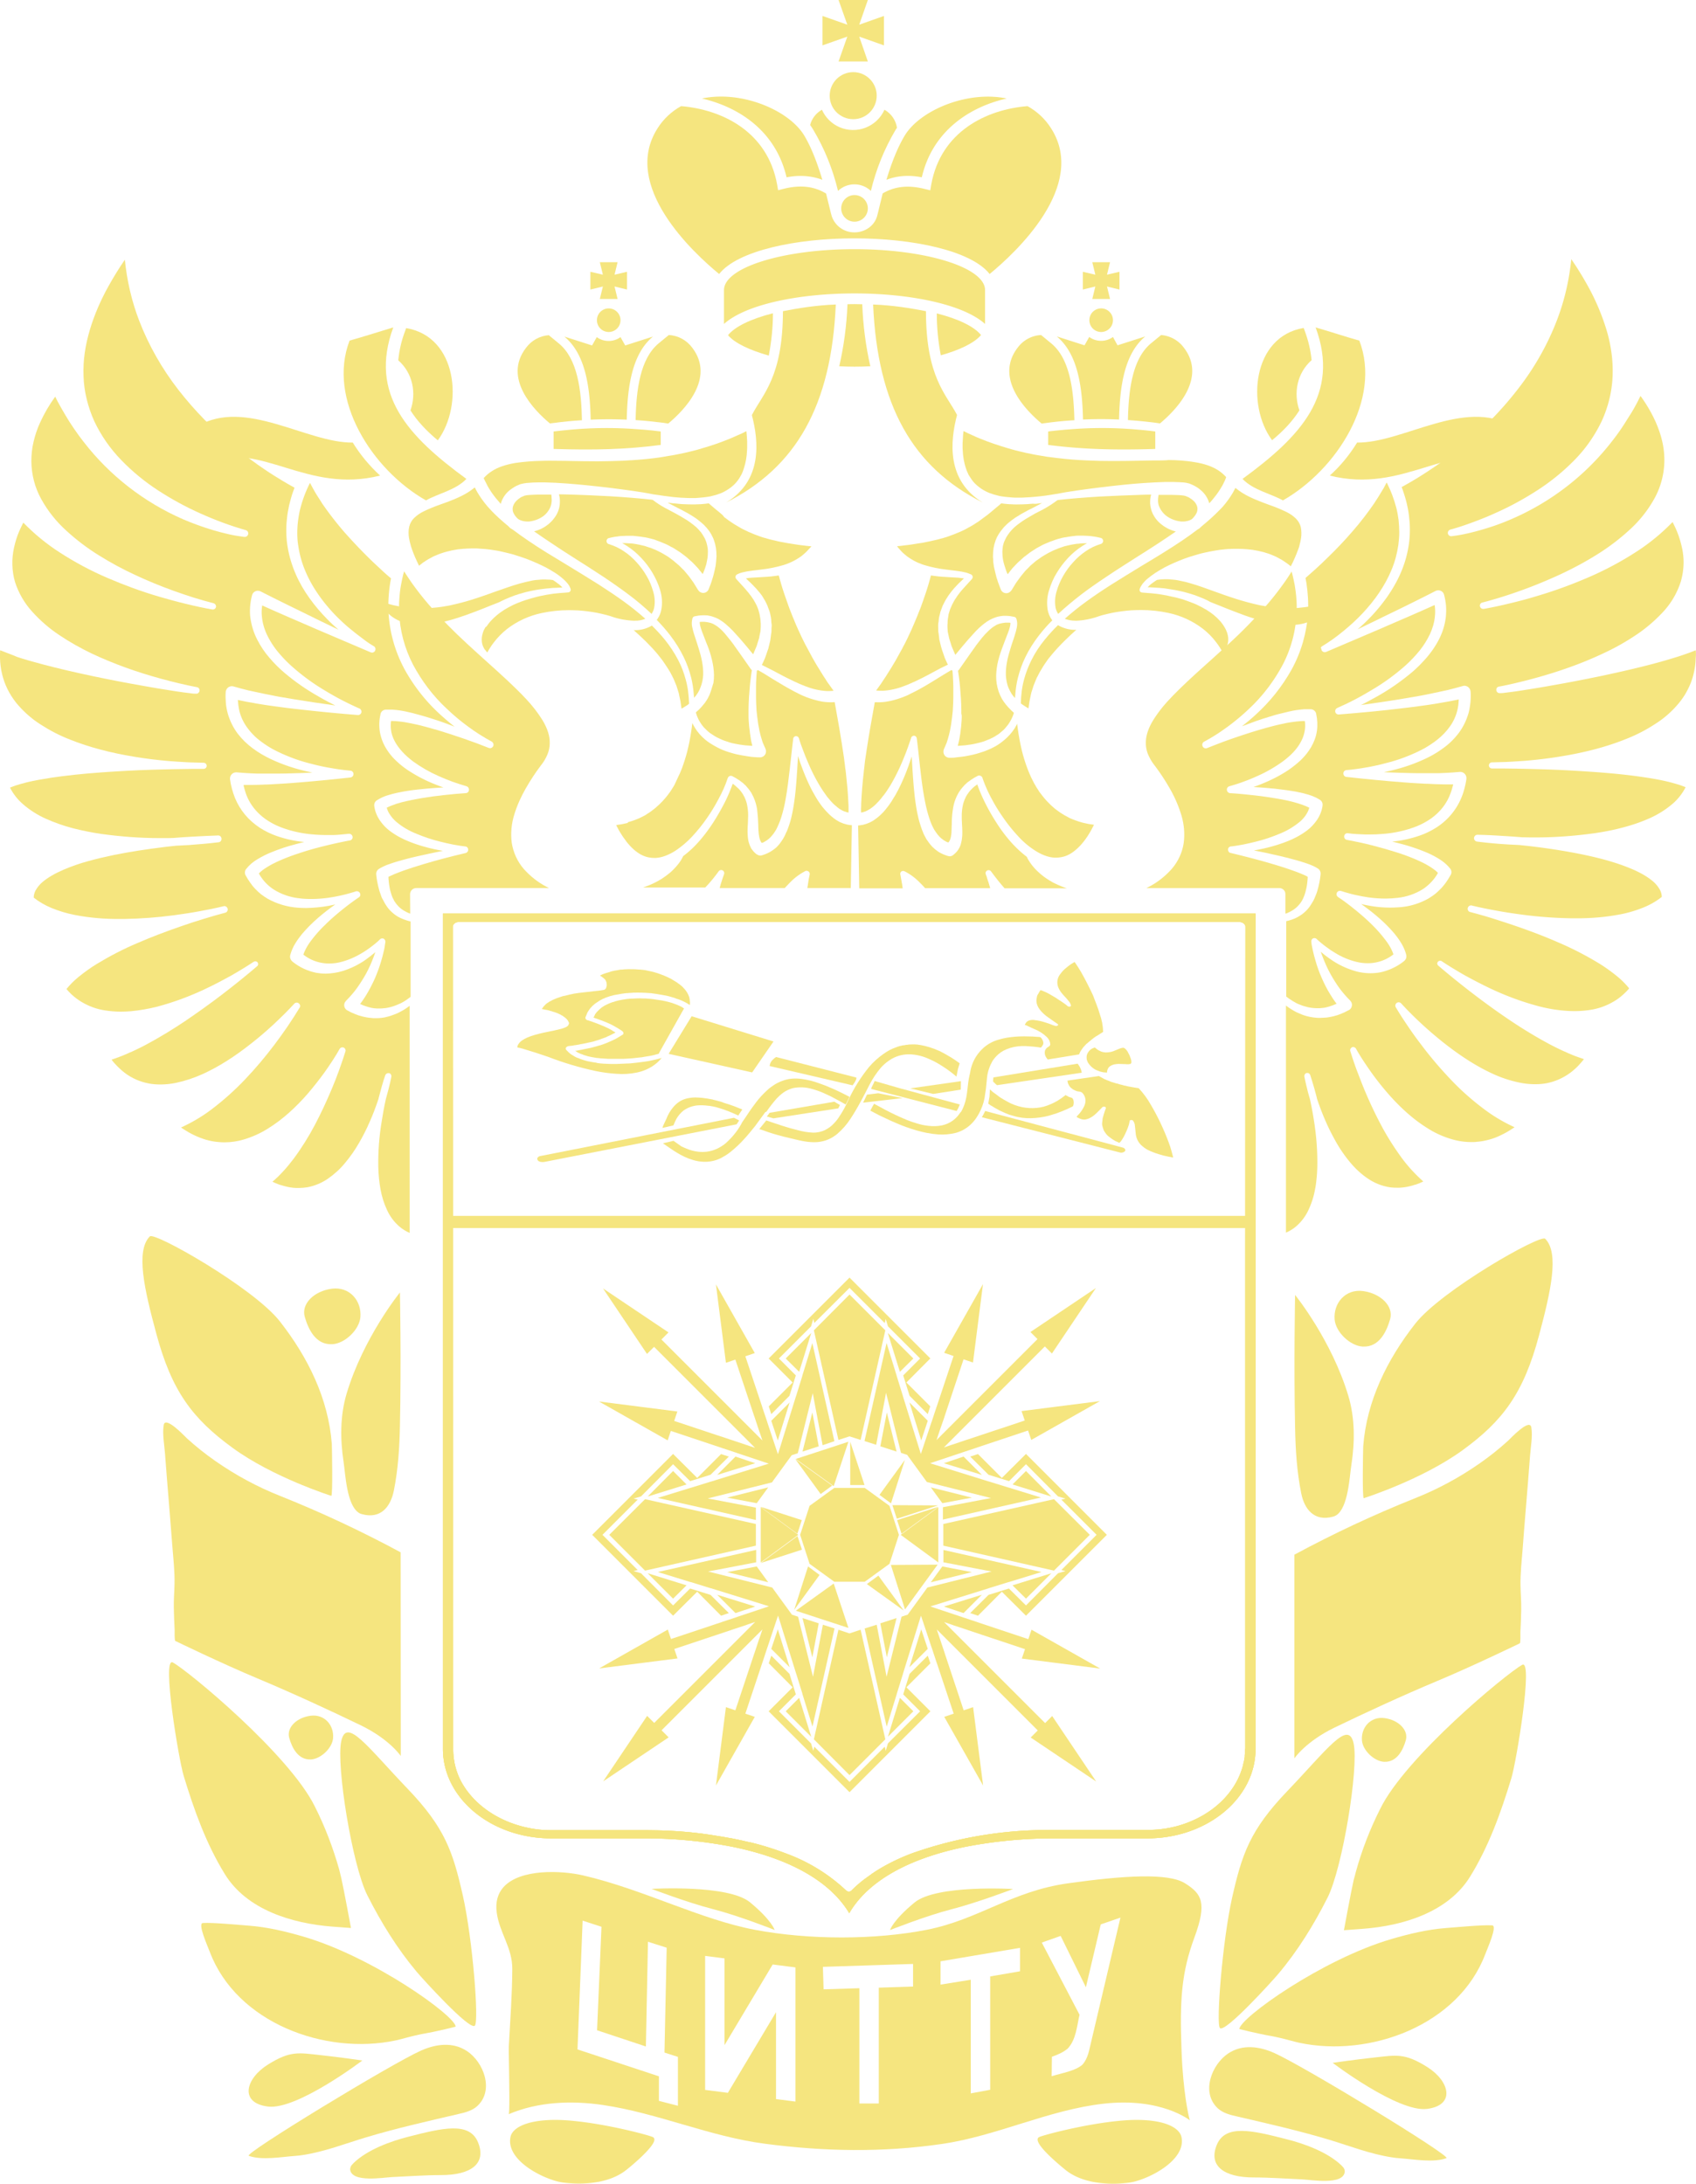 <svg version="1.1" id="Слой_1" xmlns="http://www.w3.org/2000/svg" x="0" y="0" viewBox="0 0 1222.6 1574" xml:space="preserve"><style>.st0{fill:#f5e57f}</style><g id="Слой_2"><g id="Слой_1-2"><path class="st0" d="M447.7 746.5l-1.3.8-2 1.2-1.8.9-.4.2-1.5.7-.7.3-1.6.7-.7.3-2.3.9-.8.3-1.5.5-2.5.7-4.8 1.3-5 1-1.8.4-.7.1-2.5.5-1.2.1.4.2c.3.3.7.6 1.1.8l.7.4.6.3c.2.1.5.2.7.3l.4.2 1 .3 1.5.6.3.1c1.8.6 3.6 1.1 5.5 1.4l.6.1 1.8.3.4.1 2.1.2c.7.1 1.5.2 2.2.2l4.4.3h11.2l2.1-.1 4.5-.3 4.3-.5 2.2-.2 2.2-.4 4.3-.7c1.4-.3 2.8-.6 4.1-1l1.8-.5c0-.2.1-.5.2-.7l17.9-31.9-2-1.3c-1.5-.7-3-1.4-4.5-1.9l-1.1-.4-1.1-.4-2.5-.7-2.1-.5-.4-.1-1.9-.4-.6-.1-2-.3-.6-.1-2.1-.3-.4-.1-2.6-.3-1.3-.1-2.6-.2h-1.6l-2.5-.1c-1.6 0-3.3.1-5.1.2h-1l-1.6.1c-.3.1-.7.1-1 .1l-1.5.2-2.5.4-2.5.5-2.3.6-1.4.5-.9.2-1.3.5-.8.3-1.3.6-.7.3c-1.3.6-2.6 1.4-3.7 2.2l-1 .9-.5.4-1.1 1.1-.5.5-.4.4-1.1 1.5-.2.4-.1.3-.6 1.2-.1.2-.1.3c3.9 1.3 7 2.5 9.9 3.7l2.9 1.3 2.7 1.5c.9.5 1.8 1 2.7 1.6.9.5 1.8 1.1 2.6 1.7l.5.6c.4.6.3 1.4-.2 1.8-.1.1-.2.1-.3.2l-1 .6zm94.5 26.5l15.4-22.3-59-18.2-16.6 27.1zm12.6-4.6l59.8 13.9s3.2-4 2.7-5.6l-57.8-14.8c-.9.5-1.6 1.1-2.3 1.8-1.4 1.2-2.2 2.9-2.4 4.7z"/><path class="st0" d="M378.8 756.5c5.5 1.7 11 3.4 16.4 5.3 11.1 4.3 22.6 7.7 34.2 10.2 4.9 1 10 1.7 15 2 4.9.4 9.8.1 14.6-.9 4.4-.9 8.5-2.6 12.1-5.1 1.6-1.1 3.2-2.4 4.5-3.9l1.4-1.5-4.3 1.1-4.5 1-2.4.4-2.3.3-4.6.6-4.7.5-2.3.1h-.5l-1.9.1-4.8.2H440l-4.8-.2-2.5-.2-2.4-.3-.3-.2-2.1-.3-.6-.1c-2.2-.3-4.4-.8-6.6-1.5l-.3-.1-2.1-.7-1.1-.5-.9-.3-.8-.3-.8-.4-1-.6-1.8-1.1-.7-.5-.5-.4-.8-.7-1.1-1.1-.5-.5-.4-.6c-.4-1 .5-2 2-2.3l2.7-.3 1.6-.3.8-.1 2.5-.4.7-.2 1.8-.3 4.7-1 2.4-.5 2.3-.7 2.3-.7 1.4-.5.7-.3 2.3-.8.6-.2 1.4-.7.7-.3 1.3-.6.4-.2 1.5-.8c.6-.2 1.1-.5 1.7-.9-1-.5-1.9-1.1-2.8-1.7l-2.6-1.4c-4.7-2.2-9.6-4.1-14.5-5.7h-.2c-.6-.1-1.1-.5-1.4-1-.2-.4-.3-.8-.1-1.3l.9-2.1.1-.4.7-1.4.2-.2.4-.7 1.3-1.8.6-.5.4-.6 1.6-1.4c.2-.1.3-.2.4-.4l1.5-1c1.4-1 2.9-1.9 4.5-2.7l.9-.3c.5-.3 1.1-.6 1.6-.7l.9-.3 1.7-.6.9-.2 1.8-.5 2.8-.5 2.8-.5 2.8-.4 1.9-.1c.3-.1.7-.1 1-.1l1.8-.1 1-.1c2.2-.1 4 0 5.8 0l2.7.1 1.6.1 2.9.2 1.3.2 2.9.4.4.1 2.4.4.6.1 2.2.4.6.1 2.2.5.3.1 2.4.7c.9.2 1.8.5 2.6.9l1.3.4 1.4.5c2.5 1 4.8 2.2 7.1 3.7v-.6l.1-1.2c0-.2 0-.5-.1-.7l-.1-1.3-.2-1.2-.2-.8c-.4-1.2-.9-2.3-1.6-3.4l-.9-1.3-.5-.6-.5-.6-.5-.5-.8-.9-1.6-1.4-.3-.2-1.4-1-.6-.5-4.6-2.8-1.5-.7-1-.5-1.6-.7c-.3-.1-.6-.2-.9-.4l-1.7-.6-1-.4-1.7-.6-1-.3-1.7-.5-1.1-.3-1.8-.4-1-.2-1.8-.4-1-.2-1.9-.2-1-.1-2-.1-1-.1-1.9-.1h-1c-1.9-.1-3.9 0-5.8.1l-2 .2h-.9l-2.1.4-.6.1-.5.1-.8.1-1.4.3-1.2.3-1.4.5-2.4.7-.9.3-1.6.6-.8.4-1 .5.3.2.5.3.2.1.5.4.3.2.6.5.2.1.5.5.2.1.5.6.3.5.3.7c.3.5.4 1.1.4 1.7.1.5.1 1.1 0 1.7l-.4 1.4c-.4.8-1.1 1.3-2 1.4-2.1.4-4.2.6-6.2.8l-1 .1-7 .8-3.4.4-3.4.5-3.3.7-3.2.8-1.6.3-1.5.5-1.5.5-.9.3-.6.2-2.8 1.2-.9.5-.4.2-1 .5-.2.1-1.1.8-.6.3-.9.8-.4.3-.1.2-.9.9-1.3 1.8v.2l2.9.6h.2c1 .2 2.1.4 3.1.8l1.1.3.5.2 1.1.3.3.1 1.4.5.3.1 1.1.5.4.2 1.1.5.4.3c.5.2 1 .5 1.5.9l.4.3 1 .7.5.5.4.4.2.1.8 1.1.1.2.4.8.2.4c.1.2.1.4.1.6l-.1.1c-.1.9-.7 1.7-1.4 2.1-.6.4-1.2.7-1.8.9-1.1.4-2.2.8-3.3 1l-5.5 1.3-.7.1c-3.9.8-7.9 1.6-11.7 2.7-4.5 1.3-7.4 2.6-9.6 4.2-1.1.8-2 1.8-2.7 3-.3.6-.5 1.2-.5 1.9l1.6.3c1.8.4 3.1.8 4.3 1.2zm430.7 70.7l-99.3-26.4c-.7 1.5-1.5 3-2.4 4.5l99.5 25.4c1.3.4 2.8 0 3.7-1 .3-.4.3-1 0-1.4-.4-.6-.9-.9-1.5-1.1zm-117.6-31.1l-42.2-11.4-19.2-5.5c-.7 2.1-2.2 4-2.5 5.7l61.6 15.9c1-1.5 1.7-3.1 2.3-4.7zm-206.5 15.1l.3-.6c.6-1.5 1.2-2.9 2-4.3 1.3-2.2 3-4.2 5-5.8 3.2-2.3 7-3.6 11-3.8 2.2-.1 4.4 0 6.5.3l1.3.1 1.7.3 1.1.2 1.8.4 1 .3 1.7.5 2.5.8.9.3 3.5 1.3.6.3 1.3.5 4.7 2.1.2-.5 2.2-3.3.4-.6-2.5-1-3-1.2-.8-.3-3.8-1.3-1.3-.4-1.9-.6-1-.4-.5-.2-1-.3-3.4-.9-1.7-.4-.6-.2-1.1-.2-2.8-.5-2.9-.4-.9-.1-3-.2c-2.5-.2-5 .1-7.5.6-2.1.5-4.2 1.3-6 2.6-1.6 1.1-3.1 2.5-4.3 4-2 2.4-3.6 5.2-4.7 8.1l-.1.2-2.2 4.7-.6 1.7 7.9-1.8zm136.8-16.4l28.4-3.3-17.5-3.5-8.1 1z"/><path class="st0" d="M605.3 804.4c-1.2 2-2.6 3.8-4.2 5.4-1.7 1.9-3.8 3.4-6.1 4.6-2.8 1.4-6 2.1-9.1 2-3.7-.2-7.4-.8-10.9-1.8-7.5-1.8-14.6-4.3-21.7-6.7l-.9-.3-5.1 6.3c.1-.2 5.6 1.8 6.1 2 3.8 1.3 7.7 2.4 11.6 3.4l6.7 1.6c5.8 1.4 11.5 2.8 17.8 2.3 2.7-.3 5.3-.9 7.8-2 2.3-1 4.5-2.4 6.4-4 3.6-3.1 6.8-6.8 9.4-10.8 2.3-3.5 4.6-7.3 7.3-12.3l3.3-6.2.2-.4 3-5.8c2.2-4.3 4.9-8.3 8-12 1.8-2 3.7-3.7 5.9-5.2 2.5-1.8 5.2-3 8.2-3.8 3.3-.8 6.7-1 10-.5 3 .4 5.8 1.1 8.6 2.2l2.8 1.2c3.2 1.4 6.2 3.1 9.1 5 3.5 2.2 6.8 4.7 10 7.4l.1-.5.6-3.1c.1-.8.3-1.6.5-2.3l.2-.7.9-3-3.4-2.4-1.7-1.1-1.1-.7c-2.6-1.6-5.3-3.1-8-4.5l-1-.4c-4.2-1.9-8.7-3.3-13.3-4.1l-1-.1c-.4-.1-.8-.2-1.2-.2h-.6l-.8-.1h-1.9l-2.9.1-.1.1c-1 0-2 .2-3 .4l-.9.1c-.4 0-.8.1-1.2.3l-.7.1-.3.1c-.3 0-.5 0-.6.2l-.9.2-.7.3-1.1.4-1.8.7c-2.3 1-4.5 2.3-6.5 3.7-4 2.8-7.7 6.1-10.8 9.8-5.8 7.2-10.7 15-14.6 23.3-1.8 4.1-3.9 8.1-6.4 11.8z"/><path class="st0" d="M672.7 788.5l19.9-3.1.1-6.1-36.5 5.2zm-140.5 20.1l.6-1-2.7-1.4-1-.5-139.2 27.5h-.2l-.4.1c-1.5.4-2.3 1.5-1.9 2.5.2.6.7 1.1 1.2 1.3l.3.1c.6.3 1.3.4 2 .4h.9l.4-.1h.3L531 810.4l1.2-1.8zm22.6-6.5l-2 2.7 4.8 1.3 46.7-7.2 1.2-2.4-2.9-1.7-1.1-.7z"/><path class="st0" d="M552.5 801.3c2.2-3.2 4.6-6.3 7.2-9.3 1.5-1.6 3.1-3.1 4.9-4.4 2.1-1.5 4.5-2.6 7.1-3.3 2.8-.6 5.8-.7 8.7-.4 2.5.3 4.9.9 7.3 1.7 2.6.8 5.2 1.8 7.6 3l3.3 1.5 7.5 4 2.6 1.5 1 .5 2.7-5.5-.6-.3-4.3-2.2-3.3-1.6-1.9-.9-2.5-1.1c-3.4-1.5-6.4-2.7-9.4-3.7-4-1.5-8.2-2.5-12.5-3.1-2.3-.3-4.7-.4-7-.2s-4.6.7-6.7 1.5l-1.6.6-1.5.7-1 .5-.4.2-.5.3c-.3.1-.6.3-.8.5l-.5.3-2.2 1.5-.5.4-.8.6-1.2 1.1c-3 2.7-5.8 5.7-8.2 8.9-2.1 2.8-4.3 5.8-6.7 9.5l-1 1.5-2.2 3.2c-2.5 4.9-5.9 9.4-9.9 13.3l-2 1.9-.8.6-.3.3-1.2.8c-1.6 1.1-3.3 2.1-5.2 2.8-3.8 1.6-7.9 2.1-12 1.7-3.1-.3-6.1-1.1-8.9-2.3l-1.4-.6-2.2-1-5.7-4-7.6 1.8c6.5 4.4 13.1 9.6 21.9 12.1 7.9 2.3 15.8 1.3 21.9-2.6 1.9-1 3.7-2.3 5.3-3.6 3.3-2.7 6.4-5.6 9.2-8.7 2.7-2.9 5.3-6.1 8.2-9.7l7.3-10 .8-.3zm160.8-10.8l-.9 5 1.8 1.3.8.4 1.9 1.2 3.6 2 4.6 2.1 1.8.7.8.3.7.2 2.1.6c4.1 1.3 8.4 1.8 12.7 1.7s8.7-.7 12.9-1.8l5.5-1.7c2.9-1 5.8-2.2 8.6-3.5l2.1-1 .8-.4.4-.3c.4-.9.6-2 .5-3 0-1.1-.4-2.1-1.1-2.9l-.4-.1-1.4-.5-.7-.2-.6-.4-.4-.2-1-.5-.3-.2-.3.3c-1.8 1.4-3.6 2.7-5.6 3.9-3.1 1.8-6.4 3.2-9.8 4.2-6.8 1.7-14 1.3-20.6-1.1l-1.1-.4-.4-.2-1.5-.6-1-.5-1.7-.9-.9-.5-1.6-.9-2.3-1.4-.9-.6c-1-.7-1.9-1.4-2.9-2.2l-1.7-1.2-2.2-2-.3 5.3zm2.6-11.1v.2l2 1.9.8.7 61.1-9-.2-.9c-.1-.8-.4-1.6-.8-2.4-.3-.8-.8-1.6-1.3-2.3l-.7-.9-60.7 9.9v.2l-.2 1.7v.9z"/><path class="st0" d="M692 802.3c-1.3 2-3 3.8-5 5.3-2.4 1.8-5.2 3-8.1 3.6-3.2.6-6.4.7-9.6.3-2.9-.3-5.7-.9-8.5-1.8-2.4-.7-4.7-1.5-7-2.4l-4.4-1.9c-5.2-2.3-10.2-4.8-15-7.5l-4.3-2.3-1.1 1.9-1.6 3 .9.5 5.3 2.8 8.5 4 .9.4c3.7 1.6 7.1 3.1 10.6 4.3 4.7 1.7 9.6 3.1 14.5 4.1 2.7.5 5.5.9 8.2 1.1 4.2.3 8.4-.1 12.6-1.1 3.7-1 7.1-2.8 10-5.3 1.7-1.5 3.3-3.2 4.6-5.1.4-.6.7-1.1 1.1-1.7.9-1.4 1.7-2.9 2.4-4.5 1.7-3.7 2.8-7.6 3.2-11.7.4-2 .6-4.1.8-6.2l.1-1.1.2-1.9.1-1.1.2-1.9c.5-4 1.9-7.9 3.9-11.4 1.2-1.8 2.6-3.4 4.2-4.8 4.5-4 11.8-6.2 19.6-5.9 3.7.2 7.4.5 11 1.1.2 0 1-1.1 1.1-1.3s.2-.3.3-.5c.2-.3.3-.6.4-1 .1-.9-.1-1.8-.6-2.7-.2-.4-1-2-1.9-2.1l-1.2-.1c-2.4-.2-5.8-.4-10.1-.4-4.2 0-8.4.3-12.6 1l-2.5.5c-.3.1-.6.2-.9.2l-.7.2-2.5.7c-4.2 1.3-8.1 3.6-11.2 6.7-4.4 4.3-7.3 9.8-8.4 15.8l-.1.8-.5 2.2c-1.7 7.1-1.2 14.3-3.8 21.3 0 .1-.1.2-.1.3-.6 1.6-1.3 3.2-2.2 4.7-.4.3-.6.6-.8.9z"/><path class="st0" d="M743.7 740.9l1.6.7c3.4 1.3 6.6 3.3 9.2 5.8l.4.4c1.3 1.3 2.1 3.1 2.2 4.9 0 .5-.2 1-.6 1.3-.4.4-1 .7-1.5 1-.8.6-1.3 1.4-1.7 2.3-.4 1.6-.1 3.4.8 4.8l1.1 1.5v.1l22.7-3.7.2-.5.3-.7c.2-.5.4-.9.7-1.3l.3-.5.6-.8.3-.5.6-.8 1.1-1.2 1.1-1.2.9-.7.8-.7 1-.8 1.3-1.1.9-.7.5-.4 1.4-1 1.1-.6 2-1.3 2.2-1.4c-.1-4.4-.9-8.7-2.4-12.8-.6-2.2-1.4-4.5-2.3-6.8l-2.6-6.8c-2.6-5.6-5.4-11.1-8.5-16.6l-2-3.3-2.1-3.2-.7-.9-2.6 1.6c-.8.5-1.5 1.1-2.3 1.7l-2.2 1.8c-1.3 1.2-2.4 2.5-3.4 3.9-1.9 2.5-2.4 5.8-1.4 8.8.6 1.6 1.4 3 2.4 4.3.9 1.2 2 2.3 3 3.4l.8.9 1.9 2.3c.6.8 1 1.7 1.2 2.6.1.2 0 .5-.2.6-.2.2-.5.3-.8.3-.4 0-.7-.1-1.1-.2l-.4-.2v-.1c-.7-.6-1.5-1.3-2.3-1.8-1.7-1.2-3.5-2.4-5.3-3.5l-.2-.2-2.5-1.5c-1.8-1.1-3.7-2.2-5.7-3.1l-.5-.2-2.4-1-.5-.1-.1.1-.7 1-.2.3-.2.5-.5.8-.3.5-.2.3-.3.8-.3 1.5v.2l-.1.8-.1.8.1.5v.4l.1.5v.4l.5 1.6.8 1.6 1.1 1.6.6.7.7.8 1.5 1.5 1.8 1.5 5.5 3.9 2.5 1.7c.2.1.4.3.5.6 0 .3-.1.5-.4.6-.5.4-1.2.4-1.8.2l-1.4-.4c-1.9-.8-3.9-1.5-5.9-2.1-2.4-.8-4.8-1.3-7.3-1.6-1-.2-2.1-.2-3.1 0-.8.1-1.6.4-2.3.9-.6.4-1.1 1-1.4 1.7l-.5.8 1.4.5 3.6 1.7zm69.6 42.2l-2-.5-.7-.1-1.4-.4-2-.5c-.5-.1-1-.3-1.5-.5l-.7-.1-.7-.2-1.3-.4-2-.6-1.9-.8-1.3-.5-1.9-.8-.5-.3-1.8-1-.9-.5-.5-.3-22.7 3.3v.1l.3 1.6c.4 1.1.9 2.1 1.7 3l.6.6h.1l.6.5.6.5.4.2.6.3 1.3.6.6.2 1 .2.7.1.5.1.7.2c.3.1.5.2.7.4h.1c1.5 1.4 2.3 3.2 2.5 5.2.1 1.7-.3 3.5-1.1 5-1.2 2.4-2.7 4.5-4.6 6.4l-.8.9 1.1.7.9.4c.6.3 1.2.5 1.9.7.9.2 1.8.3 2.7.1 1-.2 2-.5 2.8-.9 1.8-.9 3.4-2.1 4.9-3.5l3.5-3.5.7-.8c.5-.5 1.3-.6 2-.4h.1c.4.1.7.6.6 1l-.8 2.2c-.5 1.7-1.1 3.3-1.5 5l-.2 1.8-.2 1.8v.9l.1.8.5 1.8.6 1.7.9 1.5.3.3.3.5.2.3.5.5.6.7.9.7.1.1 1.6 1.2 1 .7.4.2.6.4 1 .6 1.2.5 1 .5.6.3.3-.3c.6-.5 1.1-1.1 1.5-1.8.9-1.3 1.7-2.8 2.4-4.3l.9-2 .1-.2.9-2.2.8-2.3.5-2.3v-.4c0-.2.2-.4.4-.5.3-.1.6-.2.9-.2l.7.1.5.4c.6.8 1 1.7 1.2 2.6l.3 2.5.1 1 .4 3.9c.5 3.4 2.2 6.4 4.9 8.5 1.5 1.3 3.2 2.4 5.1 3.2l.9.4c1.8.8 3.6 1.4 5.5 2l3.4 1 3.6.8 3.5.7-.2-1c-.3-1.1-.6-2.2-.9-3.4l-1-3.4-1.2-3.4c-3.5-9.3-7.7-18.3-12.8-26.9-2.4-4.3-5.4-8.3-8.7-11.9l-3.1-.5-2.8-.5-1.7-.3zm-20.2-25.5c-.7-.3-1.3-.6-1.9-1l-1.9-1.5h-.3c-.7.2-1.3.5-1.9.8-1.2.7-2.1 1.6-2.8 2.8-.7 1-1 2.2-1 3.4l.1 1.7.4.9.3.9c1.5 2.5 3.7 4.6 6.4 5.8l.6.2 1.7.7 2.5.6 2.4.2h.3c0-.6.1-1.3.3-1.9.2-.7.6-1.3 1-1.9.7-.7 1.5-1.2 2.4-1.6 1-.4 2-.6 3-.7.9-.1 1.9-.2 2.8-.1l2.8.1c.6 0 1.2 0 1.8.1.9.1 1.9 0 2.8-.2l.4-.4c.2-.2.3-.5.3-.8 0-.9-.1-1.7-.4-2.5l-1-2.6-1.4-2.7c-.5-.8-1.1-1.5-1.8-2.1l-.8-.5h-.1l-.5-.1c-1 .1-2 .4-2.9.8l-1.2.5-2.7 1.1c-.8.3-1.6.6-2.5.7-1.1.2-2.2.3-3.3.3-1.2-.1-2.3-.3-3.4-.7l-.5-.3zm-469.6 119h577.9v8.5H323.5zm35-442l1.7-.7 1.3-.7.5-.2c.9-.5 1.8-.9 3-1.4 1.8-.8 3.7-1.5 5.5-2.2l.5-.2c2.2-.7 4.2-1.4 6.2-1.9 1.4-.4 2.9-.8 4.4-1.1.6-.1 1.2-.3 1.9-.4l2-.4c1.4-.3 2.9-.5 4.4-.7l3.1-.4 3.2-.3c1.5-.2 3-.3 4.4-.3l2-.1c1 0 1.9-.1 2.8-.1-.7-.8-1.5-1.6-2.4-2.3-1.4-1.1-2.9-2.1-4.4-3.1l-2.3-.3h-.9l-2.1-.1h-2.2c-.8 0-1.7.1-2.5.2l-1.5.1-1 .1c-1 .1-2.1.3-3.1.5-3 .6-5.7 1.3-8.3 2-2.9.8-5.6 1.7-8.3 2.6-3.2 1.1-6.3 2.2-9.5 3.3-2.3.8-4.7 1.7-7 2.5-2.8 1-5.6 1.9-8.4 2.8l-4.2 1.3-4.3 1.2-4.4 1.1-4.4 1c-1 .2-1.9.4-2.9.5l-1.6.3c-1 .2-2 .3-2.9.4l-1.5.2c-3.5.4-6.4.6-9.1.7-.6 0-1.3.1-2 .1h-4.9l-2.3-.2c-1.3-.1-3-.2-4.6-.5l-1.4-.3c-1-.1-2-.3-3.1-.5l-1.5-.3-3-.6-4.4-1.2-.8-.2c-1.8-.6-3.7-1.2-5.6-1.9l1.5 2.6.5.7c.3.4.5.7.8 1.1.4.6.9 1.2 1.4 1.7l.9 1c.5.6 1 1.1 1.5 1.6.3.3.7.6 1 .9.5.5 1.1 1 1.6 1.4l1.5 1.1c.4.3.9.6 1.4.9l1.1.6c.7.4 1.3.7 2.1 1l.4.2c1 .4 2 .8 3 1.1l1.9.6 1.7.3.7.1c.4.1.7.1 1.1.2l1.9.2c1.5.2 3 .2 4.5.2 1 0 2 0 3-.1 2.5-.1 5.1-.4 7.6-.9 5.1-.9 10.2-2.1 15.1-3.7 2.4-.8 5-1.6 7.5-2.5 2.2-.8 4.5-1.7 7.5-2.8 3.2-1.2 6.4-2.5 9.6-3.8l5.1-2m98.1 19.4l1.2 1.1c2.4 2.2 5 4.5 7.5 7 1.3 1.3 2.5 2.5 3.6 3.7l1.8 1.9 2.3 2.6c.4.4.8.9 1.1 1.3 0 0 2 2.5 2.2 2.8.4.5.7.9 1.1 1.4l2 2.9c.3.5.7 1 1 1.5l1.4 2.2.5.8.9 1.5 1.2 2.3.4.8c.3.5.5 1 .8 1.6l1 2.4 1 2.4 1.6 5.1c.2.6.3 1.2.4 1.8.1.3.4 1.9.4 1.9.4 1.4.6 2.9.8 4.3 0 0 .5 3.2.5 3.5.9-.5 1.7-1 2.5-1.5.3-.2.5-.4.8-.5s.8-.5 1.2-.8l.9-.7c0-.6 0-1.4-.1-2.2l-.1-2-.2-2.2c-.3-3.8-1-7.5-2-11.1-1.3-4.8-3-9.4-5.3-13.8-2.7-5.2-5.9-10.1-9.5-14.6-3-3.7-6.2-7.2-9.6-10.5-.4.3-.8.5-1.2.7-3.7 1.9-7.8 2.8-12 2.6l-.1-.2zM349.8 347l.4.7 1.4 2.8c1.8 3.2 3.9 6.2 6.2 9 1 1.2 2.1 2.4 3.2 3.7.1-.4.2-.7.3-1.1 1.1-3.3 3.1-6.2 5.7-8.4l.6-.5c.5-.4.9-.7 1.4-1l.6-.4c.5-.3.9-.6 1.4-.9l1.1-.6c.4-.2.8-.4 1.2-.5l1.3-.6.2-.1.7-.2c1.4-.4 2.9-.6 4.4-.8h.3c1.6-.1 3.1-.2 4.2-.3 1.5 0 3-.1 4.5-.1h3.6c5.3.1 10.7.4 16 .8 9.2.7 19.3 1.7 31.7 3.2 4.7.6 10.3 1.3 15.8 2.1l7.9 1.2 3.9.7 2 .4 1.7.3h.2c5 .8 9.6 1.4 13.8 1.9 1.2.1 2.3.2 3.5.3s2.3.2 3.4.2c2 .1 3.6.2 5.2.2h1.7c1.3 0 2.3 0 3.4-.1 1.4-.1 2.4-.2 3.4-.3s2.2-.2 3.4-.4c1-.1 2-.3 3-.5l.3-.1c2.2-.5 4.3-1.1 6.4-1.9 2-.8 3.9-1.8 5.7-3s3.5-2.5 5-4.1c1.4-1.5 2.7-3.2 3.7-5l.3-.6c.1-.2.3-.5.5-.8l.7-1.5c.3-.7.6-1.4.8-2.1l.3-.9c.7-2.1 1.2-4.2 1.6-6.3.4-2.2.6-4.4.7-6.6l.1-1.7v-4.9l-.2-3.5c-.1-.8-.1-1.5-.2-2.3l-.1-1c0-.2 0-.4-.1-.6-1.1.5-2.1 1.1-3.2 1.6l-3.2 1.4c-2 .9-4 1.8-6 2.6-6.1 2.5-12.4 4.7-18.7 6.5l-4.7 1.4-4.8 1.2c-2.7.7-5.5 1.3-8.2 1.8l-1.4.3c-2.1.4-4.2.8-6.3 1.1l-3.4.6-3.3.5c-2.1.3-4.3.6-6.5.8-5.9.7-12.1 1.1-19.6 1.5-6.2.2-11.8.4-17.3.4H429c-5.6 0-11.4-.1-16.9-.2l-4.2-.1c-3.7 0-7.4-.1-11.1-.1-2.2 0-4.4 0-6.6.1-6.3.1-12.5.6-18.7 1.5-6.9 1.2-12.4 3-16.6 5.7-2.3 1.4-4.4 3.2-6.2 5.2v.1c.3.4.6 1.3 1.1 2.3m102.6 246.2l-3.7.8c-.8.2-1.7.3-2.5.4l-1.2.2-.8.1c.3.5.5 1 .8 1.6 1.3 2.6 2.9 5.1 4.1 6.9 3.4 5 6.8 8.7 10.4 11.2 1.9 1.4 4.1 2.5 6.4 3.2 1.8.5 3.7.8 5.6.8h1.4c4.4-.3 9.1-2.1 14-5.2 4.5-3 8.6-6.5 12.2-10.4 3.7-4 7.2-8.3 10.3-12.8 3.2-4.5 6-9.2 8.6-14.1 2.6-4.8 4.9-9.8 6.6-15 .3-1 1.2-1.7 2.3-1.7.2 0 .4 0 .6.1.2.1.4.1.5.2l1.1.6c.8.4 1.5.8 2.2 1.3l1.6 1 1.6 1.2c.4.3.9.6 1.3 1l.5.5c.5.4.9.8 1.3 1.2l.4.5c.3.3.6.7.9 1l1.2 1.5 1.2 1.7c.3.4.5.8.7 1.2l.3.6c.7 1.2 1.2 2.5 1.7 3.8s.9 2.6 1.2 3.9c.3 1.3.6 2.6.7 3.9.4 3.3.6 6.6.7 9.9 0 1.7.1 3.4.2 5 .1 1.2.2 2.3.4 3.3.1.9.4 1.9.7 2.8.1.2.2.5.3.7l.2.4c.1.1.2.3.2.4.1.1.2.3.3.4l.1.1.2.2c.7-.2 1.4-.5 2-.9l.1-.1c.4-.2.8-.4 1.2-.7l.6-.4.5-.4c.4-.3.8-.6 1.2-1 .6-.5 1.1-1.1 1.6-1.7l1.2-1.5.3-.4c.3-.4.5-.8.8-1.2s.3-.6.5-.8.2-.5.4-.7c.2-.5.5-.9.7-1.4.7-1.5 1.4-3.1 2-4.7.6-1.6 1.1-3.3 1.6-5 .9-3.1 1.7-6.5 2.4-10.5 1.3-7.2 2.2-14.7 3-21.7.3-2.3.5-4.6.8-7 .5-4.9 1.1-10 1.7-15 .1-1.1 1-1.9 2.1-1.9h.1c.9.1 1.6.6 1.9 1.5.8 2.7 1.8 5.6 3.1 8.9 1.1 3 2.3 5.9 3.5 8.7 2.4 5.7 5.2 11.3 8.4 16.6l.5.8c.6 1 1.3 2.1 1.9 3s1.5 2.1 2.2 3.1l.5.7.2.3c.9 1.1 1.7 2.1 2.6 3.1.5.6.9 1 1.5 1.6l.2.2c.4.4.8.9 1.3 1.2 1.1 1 2.2 1.9 3.3 2.7.2.1.4.3.7.4s.7.4 1 .6l1.7.8 1.8.6 1.4.3v-3c0-1.2 0-2.3-.1-3.5l-.3-5.5-.4-5.5c-.3-3.3-.7-7.2-1.1-11-.1-1.2-.3-2.4-.5-3.6l-.2-1.9c-.2-1.8-.5-3.7-.7-5.5-1-6.7-2.1-14-3.5-22.1l-3.2-18h-.2c-.6 0-1.1.1-1.7.1h-1c-1.3 0-2.6-.1-3.9-.2-1.6-.2-3.2-.4-4.7-.8-3-.7-6-1.6-8.9-2.7-1.3-.5-2.7-1.1-4.2-1.8s-2.8-1.4-4-2c-5.4-2.8-10.5-5.9-15.3-8.8l-2.4-1.5c-2.9-1.8-5.9-3.7-9-5.4-.2.2-.5.3-.8.4l-.3 3.9c-.2 2.8-.3 5.4-.3 7.8v7.8l.1 3.9.2 3.9c0 .9.1 1.8.2 2.7l.2 1.7c.1 1.1.2 2.2.4 3.2l.5 3.8.7 3.7c.1.8.3 1.6.5 2.3.1.4.2.9.3 1.3l.5 1.8c.1.3.2.7.3 1l.2.7c.1.4.3.8.4 1.3.2.7.5 1.4.8 2.1l1.5 3.4c1 2.2.1 4.8-2.1 5.8-.6.3-1.2.4-1.8.4-1.7 0-3.1-.1-4.4-.2s-2.7-.2-4.2-.5c-2.8-.4-5.6-.9-8.3-1.5-1.6-.4-2.9-.7-4.1-1.1-1.4-.4-2.7-.8-4-1.3s-2.7-1-3.9-1.6-2.5-1.2-3.8-2c-.4-.2-.9-.5-1.4-.8l-.5-.3c-.7-.4-1.3-.8-1.9-1.2-1.1-.7-2.2-1.6-3.2-2.4l-.2-.2-.2-.2c-1.1-.9-2.1-1.9-3-2.9-.5-.5-1-1.1-1.4-1.7l-.4-.5c-.4-.4-.7-.8-1-1.3l-1.1-1.7-1.1-1.9c-.3-.5-.5-.9-.7-1.4-.1 1-.3 2.1-.4 3.1-.7 5.1-1.5 9.7-2.5 14-1 4.7-2.4 9.3-4 13.8-.3.9-.6 1.8-1 2.7l-.3.7c-.4 1.1-.9 2.2-1.4 3.2s-1 2.2-1.6 3.4-1 2.4-1.6 3.4v.1c-.6 1-1.2 2.1-1.9 3.1l-.5.8c-.5.8-1 1.6-1.6 2.3-1.4 2-3 3.9-4.7 5.7l-.9.9c-.6.6-1.1 1.2-1.7 1.7l-2.8 2.5-3 2.3c-.7.5-1.4 1-2.1 1.4-.4.2-.7.4-1 .7-.7.5-1.5.9-2.3 1.3l-1 .5-.6.3-1.2.6-1.7.7c-2.1.9-4.3 1.6-6.5 2.2l-.4.6z"/><path class="st0" d="M413.6 402c7 4.4 14.2 9 21.3 13.7 7.5 5 13.1 9 18.3 12.9 5.8 4.3 11.3 9 16.5 13.9.9-1.4 1.6-2.9 1.9-4.6.7-3.8.4-7.7-.7-11.4-1.1-3.9-2.6-7.7-4.7-11.2-2-3.6-4.5-6.9-7.2-9.9s-5.8-5.8-9.2-8c-3.3-2.3-7-4-10.9-5.2-1.2-.3-1.9-1.6-1.6-2.8.2-.8.9-1.5 1.8-1.6l1.7-.4c1.1-.2 2.2-.5 3.4-.6.5 0 1-.1 1.5-.2 1.2-.2 2.5-.3 3.8-.3l2.5-.1h3.5c.6 0 1.1 0 1.7.1l2.6.3c1.5.1 2.9.4 4.4.6l.8.1c1.2.2 2.4.5 3.6.8l1.5.4 1.3.3 1.3.5 2.4.9c.8.3 1.7.6 2.5 1l2.4 1c1.1.5 2.1 1 3.1 1.6.5.3 1 .6 1.6.8.8.4 1.6.9 2.3 1.4l3.3 2.1 3.2 2.4c1 .8 2.1 1.6 3 2.5l1 .9.7.6c.4.4.9.8 1.3 1.2l3.6 3.8c.4.5.8.9 1.1 1.4l.6.7 1.8 2.2c.4-.9.7-1.7 1-2.5.5-1.2.9-2.5 1.3-3.8l.3-1 .1-.6c.3-1.4.6-2.8.8-4.2v-.4c0-.3.1-.6.1-.9l.1-2.5v-.7l-.1-1.7c0-.2-.1-.4-.1-.6s-.3-1.7-.3-1.7c0-.2-.4-1.6-.4-1.6-.1-.2-.1-.5-.2-.7l-.4-1.1c-.2-.6-.5-1.2-.8-1.8l-.2-.4c-.8-1.4-1.6-2.8-2.6-4.1l-.5-.5c-.4-.4-.8-.9-1.1-1.3l-.6-.6-1.1-1.1c-1.3-1.1-2.6-2.2-4-3.2-1.5-1.1-3-2.1-4.4-2.9-1.5-1-3.1-1.8-4.6-2.7s-3.1-1.7-4.6-2.5-3.3-1.7-4.9-2.6c-3.1-1.7-6.1-3.6-8.9-5.8l-1.3-.2-2-.2-3.9-.4-7.9-.7c-5.2-.4-10.5-.8-15.7-1.1-9.4-.5-19.7-1-31.5-1.3l-5.3-.1c.1.4.2.7.3 1.1l.3 1.7.1 1.8c.1 3.8-.8 7.5-2.8 10.7-1.3 2.1-2.9 4-4.7 5.6-3.2 2.8-7 4.8-11.1 5.8 4 2.8 8.3 5.7 13.1 8.9s10.1 6.7 15.5 10.1m98.9 96l-.3.9c-.2.6-.5 1.2-.7 1.9l-1.3 2.6c-.4.6-.7 1.2-1.1 1.8l-.5.7c-.4.6-.7 1.1-1.2 1.6-.2.2-.4.5-.6.7-.6.8-1.2 1.5-1.9 2.2l-.6.6c-.5.5-.9 1-1.5 1.4l-1.2 1.1.7 2.2.7 1.7c.2.4.4.9.6 1.3l.5.9c.2.3.4.7.6 1l1.1 1.7 1.1 1.4c.2.3.5.6.8.9l.5.5 1.2 1.2c.8.8 1.7 1.5 2.6 2.2l.3.2.3.2c.9.6 1.8 1.2 2.8 1.8.5.3 1 .6 1.6.9l.5.2 1.2.6c1.2.6 2.5 1.1 3.5 1.5l3.6 1.2c1.2.4 2.4.7 3.7.9 1.1.2 2.3.5 3.7.7 2.5.4 5 .7 7.6.8l1.5.1c0-.2-.1-.4-.1-.6-.1-.5-.2-.9-.3-1.3l-.2-.7c-.1-.5-.2-.9-.3-1.4l-.3-2.1c-.1-.5-.2-.9-.2-1.4-.2-.9-.3-1.8-.4-2.8l-.5-4-.3-4.1c-.1-1.2-.1-2.4-.1-3.5v-4.6l.1-4 .2-4c0-.9.1-1.7.2-2.6 0-.5.1-.9.1-1.4l.3-3.9v-.1c.2-2.4.5-5 .9-8 .2-1.3.4-2.7.6-4-.3-.3-.6-.6-.8-.9l-8.2-11.7c-1.2-1.6-2.3-3.2-3.5-4.9l-.6-.9c-1.5-2.1-2.9-3.8-4.3-5.5-.5-.6-.9-1.1-1.4-1.7-.3-.3-.5-.6-.8-1-.5-.5-1-1-1.4-1.5l-.9-.9-.4-.4c-.7-.6-1.3-1.2-2-1.7l-.4-.3c-.7-.5-1.4-1-2.2-1.4l-.1-.1c-.6-.4-1.3-.7-1.9-.9l-.8-.3-.9-.2c-.7-.2-1.3-.3-2-.4l-.7-.1c-.3 0-.6-.1-.9-.1H506c-.5 0-1.1 0-1.6.1 0 .9.1 1.7.3 2.6.4 1.6.9 3.1 1.5 4.7s1.3 3.3 1.9 4.9 1.2 3.2 1.9 4.8c1.3 3.3 2.4 6.8 3.2 10.2.9 3.6 1.4 7.3 1.5 11 0 1.9-.1 3.8-.4 5.7-.7 2.1-1.2 4-1.8 5.8"/><path class="st0" d="M395.2 368.3c1-1.4 1.7-2.9 2.1-4.5.2-.8.3-1.7.4-2.6v-1.4l-.1-1.3v-.4c-.1-.5-.1-1.1-.2-1.6H391c-2.1 0-4.2 0-6.2.1-1.5.1-2.6.1-3.7.2-1 .1-2 .2-3 .5l-.2.1-1.2.5c-.2.1-.4.2-.5.2l-.8.4c-.2.1-.5.3-.7.5s-.4.3-.6.4l-.6.5-.5.4c-1.4 1.2-2.5 2.7-3.1 4.4-.5 1.5-.5 3.2.1 4.7.8 1.8 1.9 3.3 3.4 4.6.5.4 1 .6 1.6.9.7.3 1.5.5 2.2.7.8.2 1.6.2 2.4.3h1.7l.8-.1c.9-.1 1.7-.3 2.5-.5.9-.2 1.7-.5 2.5-.8 1.6-.6 3.2-1.5 4.6-2.5 1.3-1 2.5-2.2 3.5-3.7m-77.1-4.9c-4.3 1.5-8.6 3.2-12.7 5.2-2.5 1.2-4.8 2.8-6.8 4.7-1.8 1.7-3 3.9-3.6 6.3-.6 2.6-.6 5.3-.2 7.9 0 .3.1.6.2 1 .2 1.1.4 2.1.7 3.2l.6 2.2.7 2.1c1.4 4 3.2 8 5.1 11.8l.6-.5c.3-.3.7-.5 1-.8.7-.6 1.5-1.2 2.4-1.7l1-.7c1.1-.7 2.3-1.4 3.5-2l1.8-1 2.4-1c1.1-.5 2.2-.9 3.4-1.3 2.5-.9 5.1-1.5 7.7-2.1l3.9-.7 3.9-.4c2-.1 4.2-.3 6.5-.3h3.3l2.8.2c1 .1 2 .1 3.1.2 2.5.2 4.9.6 7.6 1s5.1 1 7.6 1.6c1 .2 1.9.5 2.9.7l.8.2c1.3.3 2.5.7 3.7 1.1 2.1.6 4.3 1.4 7.2 2.4 2.2.8 4.5 1.8 7.1 2.9l3.5 1.6 3.5 1.7c1.9 1 4.3 2.4 6.7 3.9 2.2 1.4 4.3 3 6.2 4.7 1 .9 2 1.9 2.9 3 1 1.1 1.7 2.5 2.2 3.9.4 1-.2 2.2-1.2 2.5-.2.1-.4.1-.6.1l-2.2.2c-1.3.1-2.6.2-4 .3l-2 .2c-1.4.1-2.8.3-4.1.5l-3.1.5-3 .6c-1.4.2-2.8.6-4.1.9l-1.9.5c-.5.2-1.1.3-1.8.5-1.4.4-2.7.8-4 1.2-2 .6-4 1.4-5.8 2.1l-.5.2c-1.6.7-3.4 1.4-4.9 2.3-1.1.5-1.9 1-2.6 1.4l-.7.4c-.6.4-1.3.7-1.8 1.1-1.7 1.1-3.3 2.2-4.8 3.5-1.5 1.2-2.9 2.6-4.2 4l-1 1.1c-.2.2-.3.4-.5.6l-.3.4-1.5 2.1-.7.4c-.3.5-.6 1-.9 1.6l-.4.8c-.1.3-.2.5-.3.8-.2.5-.4 1-.5 1.6-.5 1.6-.7 3.3-.6 5 .1 1.6.4 3.1 1.1 4.5.2.5.5 1 .8 1.5.1.2.2.4.4.5l.5.6c.3.4.6.8 1 1.2l.2.2c1.3-2.4 2.8-4.8 4.5-7 2.8-3.7 6.1-7.1 9.8-10 7.3-5.6 15.8-9.5 24.8-11.4 6.5-1.4 13.1-2.1 19.7-2.1 2.3 0 4.6.1 7 .2 4.4.3 8.8.9 13.2 1.7 2.5.5 4.6 1 6.5 1.5l.4.1c.9.3 1.9.5 2.8.8l3 1c3.9 1.2 8 1.9 12 2.2.9.1 1.7.1 2.5.1 2.6.1 5.3-.4 7.7-1.4-5-4.4-10.2-8.6-15.6-12.5-5.1-3.7-10.9-7.6-18.2-12.3-7.1-4.5-14.4-8.9-21.4-13.2-5.5-3.3-10.6-6.5-15.8-9.6-10-6.2-18-11.7-24.5-16.6l-1.5-.9c-.1-.1-.2-.1-.3-.2-.5-.5-1-.9-1.4-1.4-1.3-1.1-2.6-2.1-3.8-3.2-4-3.4-7.8-7.1-11.3-11.1-2.7-3.2-5.2-6.6-7.3-10.2-.7-1.2-1.3-2.4-1.8-3.4v-.1c-.3.3-.6.5-.9.7-5.6 4.5-11.9 7.1-18.3 9.6-1.8.6-3.4 1.2-5 1.8m200.4 5.8c-2.3-1.8-4.5-3.7-6.7-5.6l-.9-.8-.6.1c-1.3.2-2.5.3-3.6.4s-2.1.2-3.6.2c-.9 0-1.7.1-2.6.1h-1c-2.6 0-4.9-.1-7.2-.2-1.2-.1-2.4-.1-3.6-.3s-2.4-.2-3.5-.3-2.6-.3-4-.5l.4.2c2.2 1.2 4.5 2.4 6.7 3.5l2.8 1.4c1.5.8 3.2 1.7 4.8 2.6 1.3.8 3.1 1.8 4.7 2.9 1.6 1 3.1 2.2 4.5 3.4.5.4.9.8 1.4 1.2l.7.6c.5.5 1 1 1.5 1.6l.5.5c1.3 1.5 2.5 3.1 3.5 4.9l.2.4c.4.8.8 1.5 1.2 2.4l.5 1.3c.2.4.2.7.3 1l.3.9c.1.3.2.6.3 1l.4 2c.1.3.2.7.2 1l.2 1.9c0 .3.1.7.1 1l.1 2.9-.1 1.5c-.1 1.7-.3 3.5-.5 5.2l-.1.6-.2.9c-.3 1.6-.7 3.2-1.1 4.8s-.8 3-1.3 4.4l-.3 1c-.4 1.2-.8 2.4-1.3 3.5-.2.6-.5 1.2-.7 1.8-.6 1.7-2.2 2.8-4 2.8-.5 0-1-.1-1.5-.3-.8-.3-1.5-.8-1.9-1.5l-.4-.5-3.2-5.2-2.6-3.6-.9-1.2-3.1-3.7c-.3-.4-.6-.7-1-1s-.4-.4-.6-.6l-1-1c-.7-.8-1.5-1.5-2.4-2.2l-2.8-2.4-2.8-2.1c-.6-.5-1.2-.9-1.9-1.3l-1.5-.9c-.8-.5-1.7-1-2.6-1.5l-2.2-1.1c-.7-.4-1.4-.7-2.1-1l-3.4-1.4-1.1-.3-1.5-.5c-1-.4-2-.7-3.1-.9l-.9-.2c-1.3-.3-2.5-.6-3.8-.8l-2.5-.4-1.5-.1-1.8-.1c-.5 0-1-.1-1.5-.1h-2.8c1.2.6 2.3 1.3 3.4 2 3.8 2.4 7.2 5.3 10.3 8.6 3.1 3.3 5.8 6.8 8.1 10.7 2.3 3.9 4.2 8 5.5 12.3 1.4 4.5 1.8 9.3 1 14-.4 2.5-1.4 5-2.9 7.1-.1.2-.3.4-.5.6 3.4 3.5 6.6 7.1 9.6 11 3.8 4.9 7.1 10.2 9.8 15.7 2.3 4.7 4.1 9.7 5.4 14.8 1 3.9 1.6 8 1.9 12l.2 2.3v.4c.1-.2.3-.3.4-.5.3-.3.6-.6.9-1l1.4-2 1.1-2c.2-.4.4-.8.5-1.2l.4-.9c.5-1.4 1-2.8 1.3-4.3s.5-3.1.6-4.6c.1-3.2-.2-6.4-.8-9.6-.6-3.3-1.5-6.5-2.5-9.7-.5-1.6-1-3.1-1.5-4.7s-1.1-3.4-1.7-5.2c-.6-1.7-1-3.5-1.4-5.3-.5-2.1-.4-4.3.2-6.4.3-.8.9-1.3 1.7-1.4l1.2-.2c.8-.2 1.7-.3 2.5-.4l1.9-.1h2c1 0 2 .1 3 .4l1 .2h.1l.9.3c1 .3 2 .7 3 1.1 1.1.5 2.1 1 3 1.7l.4.2c1 .6 1.8 1.3 2.6 1.9l.5.4 1 .9c.6.5 1.3 1.1 1.9 1.7l.9.9c.6.6 1.2 1.1 1.7 1.7 1.6 1.7 3.1 3.4 4.9 5.4l.7.8c1.3 1.6 2.7 3.1 4 4.7l4.8 5.8c.3-.5.5-1.1.7-1.6l1.7-4c.2-.5.4-1 .5-1.5l1.4-4.5c.1-.3.2-.7.2-1.2l.8-3.8.2-3.1v-1.8c0-.6 0-1.1-.1-1.6 0-.8-.1-1.7-.2-2.5l-.4-2.5c-.1-.5-.2-.9-.3-1.4l-.7-2.5c-.1-.2-.1-.4-.2-.6l-.5-1.3c-.4-1.1-1-2.2-1.6-3.3l-.4-.7c-.2-.4-.4-.8-.6-1.1l-1.2-1.8c-.5-.8-1.1-1.6-1.7-2.3l-.9-1.2c-.8-1-1.8-2.1-2.8-3.3l-6-6.6c-.4-.4-.6-1-.6-1.6 0-.9.6-1.6 1.4-1.9 1.4-.7 2.9-1.2 4.4-1.5 1.5-.4 2.9-.6 4.3-.8 1.9-.3 3.7-.5 5.5-.7l3.1-.4c5.5-.6 10.9-1.7 16.2-3.3 1.5-.5 2.7-.9 3.8-1.4.6-.3 1.2-.5 1.8-.8l1.8-.9c1.2-.6 2.3-1.3 3.4-2l1.6-1.1 1.5-1.2c1-.8 1.9-1.7 2.8-2.6.8-.8 1.5-1.6 2.2-2.4l.5-.5.4-.5c-1.3-.1-2.6-.3-3.9-.4l-5.6-.7-5.7-.9c-1.9-.3-3.8-.6-5.6-1l-.6-.1c-1.6-.3-3.3-.6-5-1.1l-1.8-.4c-1.2-.3-2.5-.6-3.8-1-.6-.2-1.2-.4-1.8-.5-1.2-.4-2.5-.7-3.7-1.2l-1.3-.5c-1.4-.5-2.8-1-4.1-1.6l-2.6-1.1-1.8-.9-.9-.4c-1.5-.7-3-1.5-4.4-2.4l-.7-.4c-1.3-.7-2.5-1.5-3.7-2.3l-1.2-.8c-.6-.4-1.1-.8-1.6-1.1-1-.7-2.1-1.5-3.1-2.3-.6-1.2-2.1-2.3-3.5-3.5m310.7-9.7l.3-1.8.3-1.2-5.3.1c-11.8.4-22.1.8-31.5 1.3-5.2.3-10.5.7-15.7 1.1l-7.9.7-3.9.4-1.9.2-1.3.2c-2.8 2.1-5.8 4.1-8.8 5.8-1.6.9-3.2 1.8-4.9 2.6s-3.1 1.6-4.6 2.5-3 1.7-4.6 2.7c-1.3.8-2.8 1.8-4.3 2.9-1.4 1-2.7 2-4 3.2-.4.4-.8.7-1.1 1.1l-.7.7c-.3.4-.7.8-1.1 1.3l-.5.6c-1 1.3-1.9 2.6-2.6 4l-.2.4c-.3.6-.5 1.1-.8 1.7l-.5 1.2-.4 1.5c-.1.2-.1.5-.2.7-.1.4-.2 1.5-.2 1.6s-.1.5-.1.7l-.1 1.7v.7l.1 2.5.1.8v.3c.2 1.4.4 2.8.8 4.2l.2.7.3 1c.4 1.3.8 2.5 1.2 3.7.3.9.7 1.8 1.1 2.6l2.3-2.9c.4-.5.7-.9 1.1-1.4l3.6-3.8c.4-.4.9-.8 1.3-1.2l.7-.6c.4-.3.7-.6 1.1-1 .9-.9 1.9-1.8 3-2.5l3-2.3 1.2-.8 2.2-1.4c.7-.5 1.5-1 2.3-1.4.5-.3 1-.5 1.5-.8 1-.6 2-1.1 3.1-1.6l2.4-1c.8-.4 1.7-.7 2.5-1l3.6-1.3 1.3-.4 1.5-.4c1.2-.4 2.4-.6 3.6-.8l.8-.1c1.5-.3 2.9-.5 4.4-.7l2.5-.3c.6 0 1.2-.1 1.7-.1h3.5l2.6.1c1.2 0 2.5.2 3.7.3l1.4.2c1.2.1 2.3.4 3.4.6l1.7.4c1.2.2 2 1.4 1.8 2.6-.2.9-.8 1.5-1.6 1.8h-.1c-3.9 1.2-7.5 2.9-10.8 5.2-3.4 2.3-6.5 5-9.2 8.1-2.8 3-5.2 6.4-7.2 9.9s-3.6 7.3-4.7 11.2c-1.1 3.7-1.3 7.6-.7 11.4.3 1.6 1 3.2 1.9 4.6 5.3-4.9 10.8-9.5 16.5-13.9 5.1-3.9 10.8-7.9 18.3-12.9 7.1-4.8 14.3-9.3 21.3-13.8 5.4-3.4 10.5-6.6 15.5-9.9s9.2-6.1 13.2-8.9c-4.1-1-7.9-3-11.1-5.7-1.9-1.6-3.5-3.5-4.7-5.6-1.3-2.1-2.1-4.5-2.5-7-.2-1.2-.3-2.4-.2-3.7l.1-1.6zm124.4 75.4l-4.4 1.2-3 .6-1.5.3c-1 .2-2.1.4-3.1.5l-1.5.2c-1.6.2-3.3.4-4.6.5l-2.2.2-3 .1h-1.9c-.7 0-1.4 0-2-.1-2.7-.1-5.6-.3-9-.7l-1.6-.2c-1-.1-2-.2-2.9-.4l-1.6-.3c-1-.2-1.9-.3-2.9-.5l-4.4-1-4.3-1.1-4.3-1.2-4.3-1.3c-2.8-.9-5.6-1.8-8.4-2.8l-7-2.5c-3.2-1.1-6.3-2.3-9.5-3.4-2.6-.9-5.4-1.8-8.2-2.6-2.6-.8-5.3-1.4-8.3-2-1-.2-2.1-.4-3.1-.5l-1.1-.1-1.4-.1c-.8-.1-1.7-.2-2.5-.2h-2.3l-3.1.2-2.2.3c-1.5 1-3 2-4.4 3.1-.8.7-1.6 1.4-2.3 2.2.9 0 1.9 0 2.8.1l2 .1c1.4.1 2.9.2 4.4.3l3.1.3 3.2.5c1.5.2 2.9.5 4.4.7l1.9.4 1.9.4c1.5.3 3 .7 4.4 1.1 2 .5 4 1.2 6.2 1.9l.5.2c1.8.7 3.7 1.4 5.6 2.2 1.1.5 2.1 1 3 1.4l.5.3 1.3.7 1.7.7 5.3 2.1c3.2 1.3 6.4 2.6 9.6 3.8 2.9 1.1 5.3 2 7.4 2.8 2.5.9 5 1.8 7.5 2.5 5 1.6 10 2.8 15.1 3.7 2.5.4 5.1.7 7.6.9 1 0 2 .1 3 .1 1.5 0 3-.1 4.5-.2l1.9-.2c.4 0 .7-.1 1.1-.2l.7-.1 1.8-.4 1.7-.5c1-.3 2.1-.7 3-1.1l.3-.1c.7-.3 1.5-.6 2.1-1.1.3-.2.7-.4 1.1-.6.5-.3.9-.6 1.4-.9l1.5-1.1c.6-.4 1.1-.9 1.7-1.4.3-.3.7-.6 1.1-1 .5-.5 1-1 1.5-1.6.3-.4.6-.7 1-1.1.5-.6.9-1.2 1.3-1.8l.8-1.1.5-.7.4-.7 1-1.6.1-.1c-1.8.7-3.7 1.3-5.6 1.9l-1 .1z"/><path class="st0" d="M870.1 376.1c-1.2 1-2.5 2.1-3.8 3.2-.5.5-.9.9-1.4 1.3l-.3.3-1.5.9c-6.5 5-14.5 10.4-24.5 16.6-5.1 3.2-10.3 6.3-15.8 9.6-7 4.3-14.3 8.7-21.4 13.2-7.4 4.7-13.1 8.6-18.2 12.3-5.4 3.9-10.6 8.1-15.6 12.5 2.4 1 5.1 1.4 7.7 1.4.8 0 1.6 0 2.5-.1 4-.3 8-1.1 11.9-2.3l3-1c.9-.3 1.8-.6 2.8-.8l.4-.1c2-.5 4-1 6.5-1.5 4.4-.8 8.8-1.4 13.2-1.7 2.3-.1 4.7-.2 7-.2 6.6 0 13.2.7 19.7 2.1 9 1.9 17.5 5.8 24.8 11.4 3.7 2.9 7 6.2 9.8 10 1.7 2.2 3.2 4.6 4.5 7l.2-.2c.4-.4.7-.7 1-1.2l.5-.6.3-.5c.3-.4.6-.9.8-1.4.7-1.4 1.1-3 1.2-4.6.1-1.7-.1-3.3-.6-4.9-.1-.6-.3-1.1-.6-1.7l-.3-.8-.4-.8c-.3-.5-.5-1.1-.9-1.6l-.1-.2c-.4-.7-.9-1.4-1.4-2.1l-.4-.5c-.2-.2-.3-.5-.5-.7l-1-1.1c-1.3-1.4-2.7-2.8-4.2-4s-3.1-2.4-4.8-3.4c-.6-.4-1.2-.8-1.9-1.1l-.7-.4c-.8-.5-1.6-.9-2.6-1.4-1.6-.9-3.3-1.6-5-2.3l-.6-.2c-1.7-.7-3.7-1.4-5.7-2.1-1.4-.5-2.8-.9-4.1-1.2-.6-.2-1.2-.3-1.8-.5l-1.9-.4c-1.3-.3-2.7-.6-4.1-.9l-3.1-.6-3-.5c-1.4-.2-2.8-.4-4.2-.5l-2-.2-3.9-.3-2.2-.2c-.5 0-1-.2-1.4-.6s-.6-.9-.5-1.4c0-.2 0-.4.1-.6.5-1.4 1.3-2.7 2.2-3.9.8-1 1.8-2 2.7-2.9 2-1.7 4.2-3.3 6.4-4.8 2.3-1.5 4.8-2.9 6.6-3.9l3.4-1.7 3.5-1.6c2.6-1.1 4.9-2.1 7.1-2.9 2.9-1.1 5.2-1.8 7.3-2.4 1.2-.4 2.4-.7 3.7-1.1l.8-.2c1-.3 2-.5 2.9-.7 2.4-.6 4.8-1 7.5-1.5s5.2-.8 7.7-1c1-.1 2-.2 3-.2l2.7-.1h3.3c2.3 0 4.5.1 6.5.3l3.9.4 3.9.7c2.6.5 5.2 1.2 7.8 2.1 1.1.4 2.2.8 3.3 1.3l2.3 1 1.8 1c1.2.6 2.4 1.3 3.6 2.1l1 .7c.8.5 1.6 1.1 2.4 1.7l1 .8.6.5c2-3.8 3.7-7.8 5.2-11.8l.8-2.2.5-2.1c.3-1.1.5-2.1.7-3.2.1-.4.1-.7.2-1.1.4-2.6.3-5.3-.2-7.9-.6-2.4-1.9-4.5-3.6-6.2-2-1.9-4.3-3.5-6.8-4.7-4.1-2-8.4-3.7-12.7-5.2l-4.8-1.8c-6.4-2.5-12.7-5.1-18.3-9.6-.3-.2-.6-.4-.9-.7l-.1.1c-.5 1-1.1 2.2-1.8 3.4-2.1 3.6-4.6 7-7.3 10.1-3.5 3.7-7.3 7.4-11.3 10.8m-32.7-7.8c1 1.4 2.2 2.7 3.6 3.7s3 1.9 4.6 2.5c.9.3 1.7.6 2.5.8.8.2 1.7.4 2.6.5l.8.1h1.7c.8 0 1.6-.1 2.3-.3.7-.1 1.5-.3 2.1-.6.6-.2 1.1-.5 1.7-.9 1.4-1.3 2.6-2.9 3.4-4.6.6-1.5.7-3.2.2-4.7-.6-1.7-1.7-3.3-3.2-4.4l-.5-.4-.7-.5c-.1-.1-.3-.2-.5-.3s-.5-.3-.7-.5l-.8-.4c-.2-.1-.3-.1-.5-.2l-1.2-.5-.2-.1c-1-.3-2-.4-3.1-.5-1-.1-2.2-.2-3.7-.2-2-.1-4.2-.1-6.2-.1h-6.4c-.1.5-.2 1-.2 1.6l-.1.5-.1 1.4v1.3c.1.8.2 1.7.4 2.5.5 1.4 1.2 3 2.2 4.3m115.7 97.5c2.4-1.4 4.9-3.1 7.9-5.2 2.6-1.9 5.1-3.8 7.5-5.8 4.9-4 9.6-8.3 13.9-12.9 4.3-4.6 8.3-9.5 11.8-14.7s6.5-10.6 8.9-16.4c2.4-5.7 4-11.7 4.9-17.8.4-3 .7-6.1.7-9.1 0-3.1-.2-6.1-.5-9.1-.4-3-.9-6-1.7-9s-1.7-5.9-2.8-8.8c-1.2-3.2-2.5-6-3.7-8.5l-.4-.7c-.5.9-.9 1.7-1.4 2.6l-.6 1.2-.2.3c-1 1.7-2.1 3.5-3.2 5.3-.8 1.4-1.8 2.8-2.7 4.2l-.8 1.3c-4.9 7.1-10.1 13.9-15.8 20.4-5.5 6.4-11.4 12.6-17.6 18.6-3 3-6.1 5.9-9.3 8.8-2.2 2-4.6 4.1-6.9 6.1.2 1.3.5 2.5.7 3.8.5 3.5.9 7.1 1.1 10.7.2 3.6.2 7.1 0 10.7-.9 14.3-4.9 28.2-11.8 40.8-6.9 12.3-15.7 23.4-26.3 32.9-3 2.8-6.2 5.4-9.5 8 3.4-1.3 6.6-2.5 9.7-3.6s6.4-2.2 9.5-3.1c3.4-1.1 6.5-2 9.7-2.7 1.7-.4 3.3-.8 4.9-1.2s3.3-.7 5-1c2-.3 3.7-.5 5.2-.6.6-.1 1.2-.1 1.8-.1h3.7c1.9 0 3.6 1.4 4 3.2v.2c.9 4.1 1.1 8.3.5 12.4-.6 4.1-2.1 8-4.2 11.6-2 3.4-4.5 6.5-7.4 9.3-2.8 2.6-5.8 5-9 7.2-6.2 4.1-12.9 7.5-19.8 10.2-1.8.7-3.6 1.4-5.4 2 5.7.3 10.8.7 15.6 1.2 6.2.7 11.3 1.4 16 2.3 2.7.5 5.4 1.2 8.1 2 1.4.4 2.8.9 4.1 1.5 1.4.6 2.8 1.3 4.2 2.2s2.1 2.4 1.9 4v.2c-.5 3.7-1.9 7.2-4 10.3-2 2.9-4.4 5.5-7.2 7.6-4.6 3.5-10.1 6.4-17.3 9-5.9 2.1-12 3.7-18.2 4.9l-2.8.5c5.2 1 10.2 2 15.2 3.2 6 1.3 10.8 2.6 15.3 3.8 3 .9 5.4 1.6 7.7 2.4 1.6.6 2.8 1 3.9 1.5 1.4.6 2.7 1.3 4 2.1 1.2.7 2 2.1 2 3.5v.6c-.4 4-1.2 8-2.3 11.8-.3 1-.6 2-1 2.9s-.7 1.7-1.2 2.9-1 2-1.5 2.8-1.1 1.8-1.7 2.7c-.6.9-1.3 1.7-2 2.5s-1.5 1.5-2.3 2.2c-1.6 1.4-3.4 2.5-5.3 3.5-2.4 1.2-4.9 2-7.5 2.6v54.3c.6.5 1.3 1 2 1.5 1.7 1.2 3.4 2.2 5.2 3.2 1 .5 1.9.9 2.8 1.2 1.1.5 2 .8 2.8 1 1 .3 2.1.6 2.9.8 1 .2 2 .4 2.9.5h.3c.9.1 1.7.2 2.6.2h2.9c1-.1 1.9-.2 2.8-.3.7-.1 1.3-.2 1.9-.4l.9-.2 1-.3 1.8-.6 1.4-.5 1.3-.6c.3-.1.5-.2.8-.3-1.7-2.2-3.2-4.5-4.6-6.8-2.4-3.8-4.4-7.9-6.2-12s-3.3-8.3-4.5-12.6c-.7-2.2-1.2-4.4-1.7-6.5-.2-1.1-.5-2.2-.7-3.3-.2-.9-.4-2.1-.5-3.4-.2-1.3.6-2.5 1.9-2.7h.4c.6 0 1.2.2 1.6.7.9.9 2 1.8 3.2 2.8s2.2 1.8 3.3 2.6c2.2 1.7 4.6 3.3 7 4.7 4.7 2.9 9.8 5 15.1 6.3 2.7.7 5.5 1 8.3 1 2.4 0 4.8-.3 7.2-.9 4.1-1 7.9-2.9 11.2-5.5-.4-1.3-1-2.5-1.6-3.8-1.1-2.2-2.4-4.2-3.9-6.2-3.1-4.1-6.4-7.9-10.1-11.5-3.5-3.5-7.3-6.8-11.7-10.4s-8.5-6.7-12.6-9.4c-1.1-.7-1.4-2.1-.8-3.3.4-.7 1.2-1.2 2.1-1.2.3 0 .5 0 .8.1 1.5.5 3.1 1 5 1.5 1.6.5 3.3.9 5 1.3 3.4.8 6.9 1.4 10.2 1.9 3.9.5 7.9.8 11.8.8 2.9 0 5.8-.2 8.6-.5 6.5-.7 12.8-2.8 18.4-6.3 4.5-3 8.3-7 10.9-11.7-1.2-1.3-2.6-2.4-4.1-3.4-2.5-1.7-5-3.1-7.7-4.4-5.6-2.7-11.4-4.9-17.3-6.8-5.6-1.8-11.5-3.5-18.1-5.2s-12.5-2.9-18.3-4h-.1c-1.3-.2-2.2-1.4-2-2.8.2-1.2 1.2-2.1 2.4-2h.4c1.8.3 3.9.5 6.2.6 2 .1 4.1.2 6.3.3h2.5c3.4 0 6.8-.1 10-.4 8.3-.6 16.4-2.4 24.2-5.4 3.7-1.5 7.3-3.4 10.6-5.7 3.2-2.3 6.1-5 8.5-8.1s4.3-6.5 5.6-10.2c.7-1.8 1.2-3.7 1.7-5.6l.2-.7h-5l-5.2-.1c-1.1 0-2.2-.1-3.3-.1l-1.8-.1c-1.7-.1-3.5-.2-5.2-.2l-5.2-.3c-3.5-.2-6.9-.4-10.3-.7-13.2-1-26.6-2.3-41-3.9-1.3-.1-2.3-1.3-2.2-2.7.1-1.2 1-2.1 2.2-2.2 2.1-.2 4.3-.4 7.1-.8 2.4-.3 4.8-.7 7-1.1 4.7-.8 9.4-1.8 13.8-3 9.1-2.2 17.9-5.5 26.2-9.7 4.1-2.1 7.9-4.6 11.5-7.4 3.5-2.8 6.6-6 9.1-9.6 2.5-3.5 4.3-7.5 5.3-11.7.5-2.1.8-4.2.9-6.4 0-.4 0-.8.1-1.3l-.3.1-5.8 1.2-5.7 1c-1.3.2-2.7.5-4 .7l-1.8.3c-2.9.5-6 .9-8.9 1.3l-3 .4c-3.7.5-7.4 1-11.1 1.4-14.6 1.8-29.6 3.2-45.9 4.5h-.2c-1.2 0-2.3-.9-2.4-2.2-.1-1.1.5-2.1 1.5-2.5 4.1-1.8 8.4-3.8 13.3-6.4 4.4-2.3 8.7-4.8 12.8-7.3 8.4-5 16.2-10.8 23.5-17.3 3.5-3.2 6.8-6.7 9.8-10.4 2.9-3.6 5.4-7.6 7.4-11.8 1.9-4.1 3.2-8.5 3.6-13 .3-2.7.2-5.4-.2-8-11.7 5.3-23.6 10.4-35.2 15.4l-1.3.6-41.7 17.8c-.3.1-.7.2-1 .2-1.4 0-2.5-1.1-2.5-2.5-.6-.6-.2-1.4.6-1.8m-189.2-14.5c-.4-.2-.8-.4-1.2-.7-3.4 3.3-6.6 6.8-9.6 10.5-3.7 4.5-6.9 9.4-9.5 14.6-2.2 4.4-4 9-5.3 13.7-1 3.7-1.7 7.4-2 11.1l-.2 2.3-.1 1.9c0 .9-.1 1.6-.1 2.3l.9.7c.4.3.8.5 1.2.8l.8.5c.8.6 1.7 1.1 2.6 1.6 0-.3.5-3.6.5-3.6.2-1.4.5-2.9.8-4.3 0 0 .4-1.6.4-1.9.1-.6.3-1.1.4-1.7l1.6-5 1-2.5 1-2.4c.2-.6.5-1.1.8-1.6.1-.3 1.6-3.1 1.6-3.1l.9-1.5 1.8-3c.3-.5.7-1 1-1.5l2-2.9c.3-.5.7-.9 1.1-1.4.2-.2 2.2-2.7 2.2-2.7l1.1-1.3 2.3-2.6 1.8-1.9c1.1-1.1 2.2-2.4 3.6-3.7 2.5-2.5 5-4.8 7.4-7l1.2-1h-.2c-4 .1-8.1-.8-11.8-2.7"/><path class="st0" d="M835.8 331.9c-3.7 0-7.4 0-11.1.1l-4.1.1c-5.5.1-11.3.2-16.9.2h-2.3c-5.5 0-11.2-.1-17.3-.4-7.5-.3-13.8-.8-19.7-1.5-2.2-.2-4.4-.5-6.5-.8l-3.3-.4-3.5-.6c-2.1-.3-4.2-.7-6.3-1.1l-1.4-.3c-2.7-.5-5.5-1.1-8.2-1.8l-4.8-1.2-4.8-1.4c-6.3-1.9-12.6-4-18.7-6.5-2-.8-4.1-1.7-6-2.6l-3.1-1.4c-1.1-.5-2.2-1.1-3.2-1.6 0 .2 0 .4-.1.6l-.1 1c-.1.8-.2 1.6-.2 2.4l-.2 3.3c-.1.8-.1 1.5-.1 2.2v2.8l.1 1.6c.1 2.2.3 4.4.7 6.6.4 2.1.9 4.3 1.6 6.3l.3.9c.2.7.5 1.4.8 2l.7 1.6c.1.3.3.5.5.8s.2.4.3.5c1.1 1.8 2.3 3.6 3.8 5.1s3.1 2.8 4.9 4c1.8 1.2 3.8 2.2 5.8 3 2.1.8 4.2 1.4 6.3 1.9l.3.1c1 .2 2 .4 3 .5 1.2.2 2.3.3 3.4.4s2.1.2 3.4.3c1.1.1 2.2.1 3.4.1h1.7c1.6 0 3.3 0 5.2-.2 1.2 0 2.3-.1 3.5-.2s2.3-.2 3.5-.3c4.3-.4 8.8-1 13.8-1.9h.3l1.7-.3 2-.4 3.9-.7 7.9-1.2c5.5-.8 11-1.5 15.8-2.1 12.4-1.5 22.5-2.6 31.7-3.2 5.3-.4 10.7-.6 16-.8h3.6c1.5 0 3 0 4.5.1 1.1 0 2.7.1 4.2.2h.3c1.5.1 3 .4 4.4.8l.6.2.2.1 1.4.6c.3.1.7.3 1.1.5l1.1.6 1.5.9.6.4c.5.4 1 .7 1.4 1.1l.5.4c2.7 2.2 4.7 5.2 5.8 8.4.1.4.2.7.3 1.1 1.2-1.3 2.3-2.5 3.2-3.7 2.3-2.8 4.4-5.8 6.2-9 .6-1 1-2 1.4-2.8l.4-.8c.4-1 .8-1.8 1-2.6-1.8-2-3.9-3.8-6.2-5.2-4.2-2.6-9.7-4.5-16.6-5.6-6.2-1-12.4-1.5-18.7-1.5-2.2.3-4.4.2-6.6.3M556.2 452l-.1 3.6-.2 1.2-.4 3.1c-.1.5-.1 1.1-.2 1.6l-1.2 5c-.1.7-.3 1.3-.6 2l-1.5 4.4c-.4 1.1-.8 2.2-1.3 3.2-.2.4-.3.7-.5 1.1l-1 2.1c3.1 1.5 6.1 3.1 9.1 4.6l2.6 1.4c4.6 2.5 10 5.2 15.4 7.6 1.3.5 2.6 1.1 3.9 1.6s2.7 1 3.9 1.4c2.6.8 5.2 1.4 7.9 1.8 1.3.2 2.6.3 3.9.4h1c.9 0 1.9 0 2.8-.1.4 0 .8-.1 1.1-.1h.1c-.8-1.1-1.5-2.1-2.3-3.2-.4-.6-.8-1.2-1.3-1.8-.8-1.1-1.6-2.3-2.3-3.5l-1.2-1.8c-.8-1.2-1.6-2.5-2.3-3.7l-1.1-1.8c-1-1.5-1.9-3.1-2.8-4.6l-.5-.9c-1-1.6-1.9-3.4-3.1-5.6s-2.1-4-3-5.6l-.2-.3-2.7-5.4-.6-1.3-2.1-4.5-.7-1.6c-.6-1.4-1.3-2.8-1.8-4.2l-.7-1.7c-.6-1.4-1.2-2.8-1.7-4.2l-.6-1.5c-.6-1.5-1.2-3-1.7-4.5l-.2-.6c-.6-1.8-1.3-3.6-1.9-5.4-.8-2.2-1.4-4.2-2-6s-1.2-3.9-1.7-5.8l-.1-.3-.9-3.3c-3.2.5-6.8.9-11 1.1l-3.2.2c-1.8.1-3.6.2-5.3.3-1.4.1-2.8.2-4 .5h-.2l3.7 3.5c1.1 1.1 2.2 2.2 3.2 3.3l1 1.1c.7.8 1.4 1.6 2.1 2.5l1.4 1.8c.3.5.6.9.9 1.4l.4.7c.8 1.3 1.6 2.6 2.2 4l.6 1.3.3.9 1 2.6c.3.6.4 1.3.6 2l.6 2.8c.2 1.1.3 2.1.3 3.2 0 .5.1 1 .2 1.6.1.6.1 1.2.1 1.9-.1.1-.1.4-.1.5M744 363.1l-3.6.3c-2.2.1-4.6.2-7.2.2h-1c-.9 0-1.8 0-2.6-.1-1.4 0-2.5-.1-3.6-.2s-2.3-.2-3.6-.4c-.2 0-.4 0-.6-.1l-.9.8c-2.2 1.9-4.5 3.7-6.7 5.6-1.4 1.2-2.9 2.4-4.5 3.5-1 .8-2.1 1.5-3.1 2.3-.5.4-1 .7-1.5 1.1l-1.3.8c-1.2.8-2.4 1.6-3.7 2.3l-.7.4c-1.4.8-2.9 1.6-4.4 2.4l-.9.4c-.6.3-1.2.6-1.7.8l-2.7 1.1c-1.3.6-2.7 1.1-4.1 1.6l-1.3.5c-1.2.5-2.5.8-3.7 1.2-.6.2-1.2.4-1.8.5-1.3.4-2.6.7-3.8 1l-1.8.4c-1.7.4-3.4.8-5 1.1l-.6.1c-1.8.4-3.7.8-5.7 1l-5.6.9-5.7.7c-1.3.2-2.5.3-3.9.4.2.2.3.4.4.6l.4.5 2.1 2.4c.9 1 1.8 1.8 2.8 2.6l1.6 1.3 1.6 1.1c1 .6 2.1 1.4 3.3 2l1.8.9c.6.3 1.2.6 1.8.8 1.1.5 2.3.9 3.8 1.4 5.3 1.6 10.7 2.7 16.2 3.3l3.1.4c1.8.2 3.6.4 5.4.7 1.5.2 3 .4 4.4.8 1.6.3 3.1.9 4.5 1.5.5.2.9.6 1.1 1.1.2.5.3 1.1 0 1.6-.1.3-.2.5-.4.7l-6.1 6.7c-1 1.1-1.9 2.2-2.8 3.3-.2.3-.5.7-.8 1.1-.6.7-1.1 1.5-1.6 2.3l-1.2 1.8c-.2.3-.4.7-.6 1.1l-.4.7c-.6 1.1-1.1 2.2-1.6 3.4l-.6 1.4c0 .1-.9 2.9-.9 2.9-.2.5-.3 1-.3 1.5l-.4 2.5c-.1.8-.2 1.7-.2 2.5 0 .5 0 1.1-.1 1.6v2l.2 3.1.8 3.8c.1.4.2.8.3 1.3l1.4 4.4c.1.5.3 1 .5 1.5l1.7 4c.2.6.5 1.1.8 1.7l4.8-5.8c1.3-1.6 2.7-3.2 4-4.7l.7-.8c1.8-2 3.3-3.7 4.9-5.4.5-.6 1.1-1.1 1.7-1.7l.9-.9c.6-.6 1.2-1.1 1.9-1.7l1-.8.6-.5c.8-.6 1.7-1.3 2.6-1.9l.4-.2c1-.7 2.1-1.2 3.2-1.7.9-.4 1.9-.8 2.9-1.1l.9-.3h.1l1-.2c1-.2 1.9-.3 2.9-.4h2.2l1.9.1c.8.1 1.7.2 2.5.4l1.2.2c.8.1 1.4.6 1.7 1.4.7 2 .7 4.2.3 6.3-.4 1.8-.8 3.6-1.4 5.3-.5 1.7-1.1 3.5-1.7 5.2s-1 3.1-1.5 4.7c-1 3.2-1.9 6.4-2.5 9.7-.6 3.2-.9 6.4-.8 9.6.1 1.6.3 3.1.6 4.6s.7 3 1.3 4.4l.4.8c.2.4.4.9.6 1.3l1.1 2 1.3 1.8c.3.4.6.7.9 1l.4.5v-.3l.2-2.4c.3-4 .9-8.1 1.9-12 1.3-5.1 3-10 5.3-14.7 2.7-5.6 6-10.8 9.8-15.7 3-3.9 6.2-7.5 9.7-11-.2-.2-.3-.4-.5-.6-1.5-2.1-2.4-4.5-2.9-7.1-.7-4.7-.4-9.6 1.1-14.1 1.3-4.3 3.1-8.5 5.5-12.4 2.3-3.8 5-7.4 8.1-10.7 3.1-3.3 6.5-6.2 10.3-8.6 1.1-.7 2.2-1.4 3.4-2h-2.9c-.5 0-1 .1-1.5.1l-.9.1-.8.1c-.5 0-1 .1-1.5.1l-2.4.4c-1.3.2-2.6.5-3.9.8l-.8.2c-1.1.2-2.1.5-3.1.9l-1.5.5-1.1.4-1 .4-2.2.9c-.7.3-1.4.6-2.1 1l-2.2 1.1c-.9.5-1.7 1-2.6 1.5l-1.5.9c-.6.4-1.3.8-1.9 1.3l-3 2.1-2.7 2.3c-.9.7-1.7 1.5-2.4 2.3l-1 1-.6.6-1 1-3.1 3.8-.9 1.2-.5.7-2.1 2.9-3.1 5.1-.5.6c-.8 1.1-2.1 1.7-3.4 1.7-1.8 0-3.4-1.1-4-2.8-.2-.6-.5-1.2-.7-1.8-.4-1.1-.9-2.3-1.3-3.5l-.3-1c-.5-1.4-1-2.9-1.3-4.4s-.8-3.2-1.1-4.7l-.2-.8-.1-.7c-.3-1.7-.5-3.5-.5-5.2l-.1-1.4.1-3c0-.4.1-.7.1-1.1l.2-1.9c0-.4.1-.7.2-1l.4-1.9c.1-.4.2-.7.3-1l.3-.9c.1-.3.2-.6.3-1l.6-1.4c.3-.8.7-1.6 1.2-2.3l.2-.4c1-1.7 2.2-3.3 3.5-4.8l.5-.6 1.5-1.5.7-.7c.5-.4.9-.9 1.4-1.2 1.4-1.2 2.9-2.3 4.5-3.4 1.7-1.1 3.4-2.1 4.7-2.9 1.6-.9 3.3-1.8 4.8-2.6l2.8-1.4c2.3-1.2 4.5-2.3 6.7-3.5l.4-.2c-1.4.2-2.7.3-4 .5s-2.1-.1-3.2 0"/><path class="st0" d="M693.3 515.7c0 1.2 0 2.4-.1 3.6l-.3 4-.5 4.1c-.1.9-.2 1.8-.4 2.8-.1.4-.2.9-.2 1.3l-.4 2c-.1.5-.2 1-.3 1.4l-.2.7c-.1.5-.2.9-.3 1.4l-.2.6 1.5-.1c2.5-.1 5.1-.4 7.6-.8 1.5-.2 2.7-.5 3.7-.7 1.2-.3 2.5-.6 3.7-.9s2.3-.7 3.6-1.2c1-.4 2.2-.9 3.4-1.4.5-.2.8-.4 1.2-.6l.5-.2c.5-.3 1.1-.6 1.6-.9 1-.6 1.9-1.2 2.8-1.8l.3-.2.2-.2c.9-.7 1.7-1.4 2.6-2.2.5-.4.9-.8 1.3-1.3l.4-.5c.3-.3.5-.5.7-.8l1.2-1.5 1-1.5c.2-.3.4-.7.6-1l.3-.6.2-.3.6-1.2.8-1.8.7-2.1-1.2-1.1c-.5-.4-1-.9-1.4-1.4l-.6-.6c-.7-.7-1.4-1.4-2-2.2-.2-.2-.4-.5-.6-.7-.4-.5-.8-1-1.2-1.6l-.5-.7c-.4-.6-.7-1.1-1.1-1.7l-1.3-2.6c-.3-.7-.5-1.3-.8-1.9l-.3-.8c-.6-1.9-1.1-3.8-1.4-5.7-.3-1.9-.4-3.8-.4-5.7.1-3.7.6-7.4 1.5-11 .9-3.5 2-6.9 3.3-10.2l1.8-4.8c.6-1.6 1.3-3.3 1.9-4.9.6-1.5 1.1-3.1 1.5-4.7.2-.8.3-1.7.3-2.6-.5-.1-1.1-.1-1.6-.1H725c-.3 0-.6 0-.9.1-.2 0-.4.1-.7.1-.7.1-1.4.2-2.1.4l-.9.2-.8.3c-.7.2-1.3.5-1.9.9l-.1.1c-.8.4-1.5.9-2.2 1.4l-.4.3c-.6.5-1.3 1.1-2 1.7l-.5.5-.8.8-1.5 1.5c-.3.3-.5.6-.8.9-.5.5-1 1.1-1.4 1.6-1.4 1.7-2.7 3.5-4.3 5.5l-.6.9c-1.2 1.6-2.3 3.2-3.5 4.9l-8.2 11.7c-.2.3-.5.6-.8.9.2 1.3.4 2.7.6 4 .4 2.9.7 5.5.9 8v.1l.3 3.9c0 .5.1.9.1 1.4.1.9.1 1.8.2 2.6l.2 4 .1 4v2.9l.3 1.3zM676.6 448c.1-1.1.2-2.2.4-3.2l.7-2.8c.1-.7.3-1.4.6-2l.9-2.5c.1-.3.2-.5.3-.8l.7-1.4c.6-1.4 1.4-2.7 2.2-4l.4-.6c.3-.4.5-.9.8-1.3l1.4-1.9c.6-.9 1.3-1.7 2-2.5l.9-1.1c1-1.1 2.1-2.2 3.2-3.4l3.8-3.6h-.2c-1.3-.2-2.6-.3-4-.5l-5.4-.3-3.2-.2c-4.3-.2-7.8-.6-11-1.1l-.9 3.3-.1.3c-.5 1.9-1.1 3.9-1.7 5.8s-1.2 3.8-2 6c-.6 1.8-1.2 3.6-1.9 5.4l-.2.6c-.5 1.5-1.1 3-1.7 4.4l-.6 1.5c-.5 1.4-1.1 2.8-1.7 4.2l-.7 1.7-1.8 4.2-.7 1.6-2.1 4.5-.6 1.3c-.8 1.8-1.8 3.6-2.7 5.4l-.2.3c-.8 1.7-1.8 3.5-3 5.6s-2.2 4-3.1 5.6l-.5.8c-.9 1.5-1.8 3.1-2.8 4.7l-1.1 1.7c-.7 1.2-1.5 2.5-2.3 3.7l-1.2 1.8c-.8 1.1-1.5 2.3-2.3 3.5l-1.3 1.8c-.8 1.1-1.5 2.1-2.3 3.2h.1c.4.1.8.1 1.1.1.9.1 1.9.1 2.8.1h1c1.3-.1 2.6-.2 3.9-.4 2.7-.4 5.3-1 7.9-1.8 1.3-.4 2.5-.9 3.9-1.4s2.6-1 3.9-1.6c5.4-2.3 10.8-5.1 15.4-7.6l2.6-1.4c2.9-1.6 6-3.2 9.1-4.6l-1-2.1c-.2-.4-.3-.8-.5-1.1-.5-1.1-1-2.2-1.3-3.3l-1.5-4.4c-.2-.6-.4-1.3-.6-2l-1.2-4.9c-.1-.6-.2-1.1-.2-1.7l-.4-3.1-.2-1.2-.1-3.6v-.7c0-.6 0-1.3.1-1.9.1-.1.1-.6.2-1.1"/><path class="st0" d="M630.6 506.2l-3.2 18c-1.4 8.1-2.5 15.3-3.5 22-.3 1.8-.5 3.7-.7 5.5l-.2 1.9c-.2 1.2-.3 2.4-.4 3.6-.5 3.9-.8 7.8-1.1 11l-.4 5.5-.3 5.5c0 1.2 0 2.3-.1 3.5v1.7c0 .4 0 .8.1 1.3l1.4-.3 1.8-.6 1.8-.9 1-.6.8-.5c1.1-.8 2.2-1.6 3.2-2.6.5-.4.9-.8 1.3-1.3l.2-.2c.6-.6 1-1 1.5-1.6.9-1 1.8-2 2.6-3.2l.3-.3.5-.6c.7-1 1.5-2 2.2-3.1s1.3-2 2-3.1l.5-.8c3.1-5.3 5.9-10.8 8.3-16.5 1.2-2.8 2.4-5.8 3.5-8.7 1.2-3.3 2.2-6.2 3.1-8.9.2-.9 1.1-1.5 2-1.6.2 0 .4 0 .6.1.8.3 1.4 1 1.5 1.9.6 5 1.2 10 1.7 15 .3 2.3.5 4.7.8 7 .8 7 1.7 14.5 3.1 21.7.7 3.9 1.5 7.3 2.4 10.5.5 1.7 1 3.4 1.6 5s1.2 3.2 2 4.7c.2.5.5.9.7 1.4.2.3.3.6.5.8.1.2.3.5.5.7.2.4.5.8.8 1.2l.3.4c.3.5.7 1 1.1 1.4.5.6 1 1.2 1.6 1.7.4.4.8.7 1.2 1 .2.1.3.2.5.4l.6.4c.4.3.7.5 1.2.7l.1.1c.6.4 1.3.6 2 .9l.2-.2.1-.1c.1-.1.2-.3.3-.4.1-.1.2-.3.2-.4l.2-.4.3-.6c.3-.9.6-1.9.7-2.9.2-1 .3-2 .3-3.2.1-1.6.1-3.2.2-5 0-3.3.2-6.7.7-10 .2-1.3.4-2.6.7-3.9.3-1.3.7-2.6 1.2-3.9.5-1.3 1-2.5 1.7-3.7l.3-.6c.2-.4.5-.8.7-1.2l1.1-1.6 1.3-1.6c.3-.3.6-.7.9-1 .2-.2.3-.3.4-.5.4-.4.8-.8 1.3-1.2l.5-.5c.4-.4.8-.7 1.3-1l1.5-1.1 1.7-1.1c.7-.5 1.5-.9 2.2-1.3.4-.2.8-.4 1.1-.6.4-.2.8-.3 1.2-.3.8 0 1.6.5 2.1 1.2.1.2.2.3.2.5 1.8 5.2 4 10.2 6.6 15 2.6 4.9 5.5 9.6 8.7 14.1 3.1 4.5 6.6 8.8 10.3 12.8 3.6 4 7.7 7.5 12.2 10.4 4.8 3.1 9.5 4.9 14 5.2h1.3c1.9 0 3.8-.3 5.7-.8 2.3-.7 4.5-1.8 6.4-3.2 3.5-2.5 7-6.1 10.4-11.2 1.2-1.8 2.7-4.3 4-6.9.3-.5.5-1 .8-1.6l-.7-.1-1.3-.2c-.8-.1-1.6-.2-2.5-.4l-3.6-.8-.7-.2c-2.2-.6-4.4-1.4-6.5-2.2l-1.7-.7-1.2-.6-.5-.3-1.1-.6c-.8-.4-1.6-.8-2.3-1.3-.3-.2-.7-.4-1-.6-.7-.4-1.4-.9-2.1-1.4l-3-2.2-2.8-2.5-1.8-1.8-.9-.9c-1.7-1.8-3.3-3.8-4.8-5.8-.6-.7-1.1-1.5-1.6-2.3l-.5-.8c-.7-1-1.3-2-1.8-3l-.1-.1c-.6-1-1.1-2-1.7-3.2s-1.2-2.3-1.6-3.3-1-2.2-1.4-3.3l-.3-.7c-.3-.9-.7-1.8-1-2.7-1.6-4.5-3-9.1-4-13.8-1-4.4-1.8-9-2.5-14-.1-1-.3-2.1-.4-3.1-.2.5-.4 1-.7 1.5l-1 1.8-1.2 1.7c-.3.4-.6.9-1 1.3-.1.2-.2.3-.4.5-.5.6-.9 1.2-1.5 1.7-.9 1-1.9 2-3 2.9l-.1.1-.2.2c-1 .8-2.1 1.7-3.2 2.5l-1.8 1.2-.5.3c-.5.3-.9.6-1.4.8-1.3.7-2.6 1.4-3.8 1.9s-2.6 1.1-4 1.6-2.7.9-4 1.3c-1.2.4-2.5.7-4.1 1.1-2.7.6-5.5 1.2-8.3 1.5-1.5.2-3 .3-4.2.5s-2.7.2-4.4.2c-2.4 0-4.4-2-4.3-4.5 0-.6.1-1.1.3-1.6l1.5-3.5c.3-.7.6-1.4.8-2.1.1-.4.3-.9.4-1.3l.2-.6c.1-.4.2-.7.3-1.1l.5-1.8c.1-.4.2-.9.3-1.3.2-.8.4-1.5.5-2.3l.7-3.8.5-3.8c.2-1.1.3-2.2.4-3.3l.2-1.7c.1-.9.2-1.8.2-2.7l.2-4 .1-3.9v-7.8c0-2.4-.2-5-.3-7.8l-.3-3.9c-.3-.1-.5-.3-.8-.4-3 1.7-6 3.6-9 5.4l-2.4 1.5c-4.7 2.9-9.8 6-15.3 8.8-1.2.6-2.5 1.2-4 2s-2.8 1.2-4.2 1.8c-2.9 1.1-5.8 2-8.9 2.7-1.6.3-3.1.6-4.7.8-1.3.1-2.6.2-3.9.2h-1c-.5 0-1.1-.1-1.8 0zm591.8-37.5c-4.3 1.8-8.6 3.2-12.2 4.4-5.4 1.7-11.4 3.5-18.2 5.3-10.9 2.9-22.6 5.6-36.6 8.6-11.9 2.5-24.3 4.9-36.9 7.1-6.6 1.2-12.7 2.2-18.5 3.1-3.1.5-6.2 1-9.3 1.4l-4.7.6-2.4.3-1.2.1h-1.6c-.2 0-.4-.1-.5-.1-.2-.1-.3-.1-.5-.2-.4-.3-.8-.7-1-1.2-.2-.6-.2-1.2 0-1.8.2-.6.7-1 1.3-1.3.2-.1.3-.1.5-.1 3.8-.7 8-1.6 13-2.8 4.2-1 8.6-2.1 12.9-3.3 8.8-2.4 17.4-5.1 25.4-8 8.7-3.1 17-6.6 24.6-10.2 8-3.7 15.7-8.1 23-13 7.2-4.8 13.8-10.5 19.7-16.9 5.7-6.2 10-13.7 12.5-21.7 2.3-8 2.6-16.5.7-24.6-.9-4.1-2.2-8.2-3.8-12-.8-1.9-1.8-4-2.9-6.1-7.9 8.1-16.6 15.3-26.1 21.4-11.1 7.2-22.8 13.4-34.9 18.6s-24.4 9.7-37 13.4c-6.2 1.9-12.6 3.6-18.9 5.1-7.4 1.8-13.5 3.1-19.2 4.1h-.4c-1.3 0-2.3-1-2.4-2.3 0-1.1.7-2.1 1.8-2.3 4.3-1.1 8.8-2.4 14.3-4.1 4.8-1.5 9.5-3.1 14.2-4.8 9.7-3.5 19-7.4 27.7-11.4 9-4.2 17.8-8.9 26.3-14.2 8.4-5.2 16.3-11.2 23.6-17.9 7.2-6.5 13.3-14.2 18-22.7 4.6-8.4 7-17.7 7.1-27.2 0-4.7-.5-9.5-1.6-14.1-1.1-4.7-2.7-9.2-4.6-13.6-3-6.7-6.7-13-11-18.9-.7 1.3-1.3 2.5-1.8 3.6-1.9 3.6-3.7 6.9-5.7 10s-3.9 6.3-6.2 9.7-4.6 6.5-6.8 9.3c-18.8 24.3-43.5 43.5-71.7 55.8-7 3.1-14.2 5.7-21.5 7.8-3.7 1.1-7.5 2.1-11.1 2.9-3.8.9-7.5 1.5-11.4 2h-.3c-1.3 0-2.4-1.1-2.4-2.4 0-1.1.8-2.1 1.9-2.4 4.9-1.3 10.3-3.1 16.5-5.4 5.4-2 10.9-4.2 16.1-6.6 10.6-4.7 20.8-10.3 30.5-16.6 9.7-6.3 18.6-13.6 26.6-21.8 8-8.2 14.5-17.6 19.4-27.9 4.7-10.3 7.4-21.4 7.8-32.7.2-5.6-.1-11.3-.9-16.9s-2-11.2-3.7-16.6c-3.4-11-7.9-21.5-13.5-31.5-3.6-6.5-7.5-12.8-11.7-18.9-1.5 15-4.9 29.8-10.3 43.9-6.9 18-16.5 34.8-28.3 49.9a248.45 248.45 0 01-39.9 40.8c-7.2 6-14.9 11.7-22.9 17-3.9 2.6-7.9 5.2-12 7.6-3.3 2-6.2 3.6-8.9 5.1.4 1 .8 2 1.1 3 1.1 3.2 2.1 6.5 2.8 9.8.8 3.3 1.3 6.6 1.6 10 .4 3.4.5 6.8.4 10.2-.1 3.4-.4 6.8-1 10.1-1.1 6.7-3.1 13.2-5.8 19.3-2.7 6.1-6.1 11.9-10 17.4-3.9 5.4-8.1 10.5-12.8 15.2-2.5 2.6-5.2 5.1-8 7.5l15.5-7.5 2.8-1.4c12.5-6 25.3-12.3 37.8-18.7.6-.3 1.3-.5 2-.5 1.7 0 3.2.9 3.9 2.4.1.3.2.5.3.8.7 2.7 1.2 5.5 1.4 8.2.2 2.8.1 5.5-.2 8.3-.7 5.4-2.3 10.6-4.8 15.5-2.4 4.7-5.4 9.1-8.8 13.1-3.4 3.9-7 7.6-10.9 10.9-7.8 6.5-16.1 12.3-25 17.3-3.8 2.1-7.6 4.2-11.6 6.2 10-1.4 19.5-2.8 28.7-4.3 3.6-.6 7.1-1.2 10.6-1.8l.7-.1 2.6-.5c2.8-.5 5.8-1.1 8.6-1.7l1.8-.4c1.3-.2 2.5-.5 3.8-.8l5.6-1.2 5.5-1.4 5.4-1.5c.4-.1.8-.2 1.2-.2 2 0 3.7 1.3 4.3 3.2.1.3.1.6.2.9.2 2.6.1 5.3-.1 7.9-.3 2.6-.7 5.3-1.4 7.8-1.5 5.1-3.8 9.9-7 14.2-3.1 4.1-6.8 7.8-11 10.8-4 3-8.4 5.6-12.9 7.7-8.9 4.2-18.3 7.3-28 9.3-.7.2-1.4.3-2.1.5 4.9.2 9.6.4 14.2.5 3.4.1 6.8.2 10.2.2h15.3l5.1-.2 5-.3 4.9-.4h.4c2.3 0 4.2 1.8 4.4 4.1v.9c-.3 2.3-.8 4.6-1.4 6.9-.6 2.3-1.3 4.5-2.2 6.6-1.8 4.4-4.2 8.4-7.3 12.1-3 3.6-6.5 6.7-10.5 9.3-3.9 2.5-8 4.5-12.3 6-6.4 2.2-13 3.7-19.8 4.3 2 .5 3.9 1 5.8 1.5 6.3 1.6 12.5 3.7 18.6 6.2 3.1 1.3 6.1 2.8 9 4.6 3.2 1.9 6.1 4.3 8.4 7.2 1 1.3 1.2 3 .4 4.5l-.1.1c-.9 1.7-2 3.4-3.1 5s-2.4 3.2-3.7 4.6c-1.4 1.4-2.8 2.8-4.3 4s-3.2 2.3-4.8 3.3c-6.7 3.8-14.2 6-21.9 6.4-1.8.1-3.7.2-5.6.2-5.5 0-11-.5-16.4-1.6-1.6-.3-3.2-.6-4.7-1 4.5 3.2 8.5 6.3 12.2 9.5 4.2 3.6 8.1 7.5 11.7 11.7 1.8 2.2 3.5 4.5 5 7 1.6 2.6 2.8 5.4 3.6 8.4.4 1.6-.1 3.3-1.4 4.4l-.2.2c-5 4-11 6.8-17.3 8.1-2.2.4-4.5.6-6.8.6-4.1 0-8.2-.6-12.2-1.9-5.8-1.8-11.4-4.5-16.4-8-2.5-1.7-4.9-3.5-7.2-5.5l-.1-.1c.4 1.2.9 2.5 1.4 3.8 1.5 3.9 3.2 7.8 5.2 11.5s4.2 7.2 6.6 10.6c2.4 3.3 5.1 6.4 8 9.3l.2.3c1.6 1.7 1.4 4.4-.3 6-.3.3-.6.5-.9.6l-1 .5c-.7.4-1.4.7-2.1 1.1l-1 .4c-.8.4-1.6.7-2.4 1l-1.6.6-1.8.5c-.8.3-1.6.4-2.4.6l-1 .2-1.1.2c-.8.1-1.7.3-2.6.3-1.1.1-2.3.1-3.6.2h-.7c-1 0-2.1-.1-3.1-.2-1.1-.1-2.2-.3-3.3-.5h-.2c-1.2-.3-2.3-.5-3.5-.9-1.4-.4-2.4-.8-3.3-1.2s-2-.8-3.2-1.4c-1-.5-2-1.1-3-1.7-1.5-.9-3-1.9-4.4-3v163.7c2.7-1.2 5.2-2.7 7.4-4.6 3.8-3.3 6.8-7.3 8.9-11.9 2.2-4.7 3.8-9.7 4.7-14.9.5-2.3.8-4.8 1.1-7.9.3-2.6.4-5.3.5-8.1.2-10.9-.6-21.8-2.3-32.6-.8-5.3-1.8-10.8-3-16.2-.8-2.8-1.5-5.1-2-7.4-.9-3.5-1.5-6.2-2-8.8-.1-.6 0-1.2.3-1.7s.8-.9 1.4-1h.5c.9 0 1.7.6 2 1.5 1.6 4.9 3.1 10 4.7 16.2v.1l.2.8c1.9 5.7 4 11.2 6.3 16.4 2.3 5.3 5 10.5 7.9 15.6 2.9 5 6.2 9.7 9.9 14.1 3.6 4.3 7.8 8.2 12.4 11.3 4.5 3.1 9.5 5.2 14.9 6.2 2.1.4 4.1.5 6.2.5h1.7c2.7-.1 5.4-.5 8-1.2 1-.2 1.9-.5 2.8-.8l1.2-.3 1.1-.4c.9-.3 1.8-.7 2.7-1.1l1.5-.7c-5.6-5-10.7-10.5-15.2-16.5-5.7-7.8-10.9-15.9-15.4-24.5-4.3-8.1-8.3-16.6-12.2-26-1.8-4.4-3.5-8.9-5.2-13.3-1.9-5.1-3.3-9.5-4.6-13.6-.2-.6-.1-1.2.1-1.7.3-.5.8-1 1.3-1.2.2-.1.5-.1.7-.1.8 0 1.6.5 2 1.2 1.4 2.5 3 5.2 5.1 8.4 1.8 2.8 3.7 5.5 5.5 8.1 3.9 5.5 8 10.7 12.1 15.4 4.2 4.9 8.8 9.6 13.6 13.9 4.8 4.3 9.9 8.2 15.4 11.6 5.3 3.4 11.1 6 17.2 7.8 4.7 1.4 9.5 2.1 14.3 2.1 1.3 0 2.6 0 3.9-.2 3-.2 6.1-.8 9-1.6 3-.8 5.8-1.9 8.6-3.3 2.8-1.3 5.5-2.9 8.1-4.6.5-.3 1-.7 1.5-1-7.7-3.5-15-7.8-21.8-12.9-8.8-6.6-17-13.8-24.5-21.8-7.5-7.9-14.5-16.1-21-24.8-3.3-4.3-6.5-8.7-9.5-13.2-3.5-5.1-6.3-9.5-8.8-13.7-.7-1.1-.3-2.6.8-3.3 1-.6 2.3-.4 3.1.5 2 2.2 4.3 4.6 7.2 7.5 2.4 2.4 4.9 4.8 7.6 7.3 5.2 4.8 10.6 9.4 15.9 13.6 12.3 9.7 23.8 17 35.1 22.2 6.2 2.9 12.6 5 19.3 6.4 3.8.8 7.6 1.2 11.4 1.2 2.8 0 5.5-.2 8.2-.7 6.3-1.2 12.3-3.9 17.5-7.8 2.6-2 5-4.2 7.1-6.7.8-.9 1.6-1.8 2.4-2.9l-1.8-.6c-3.2-1.1-5.7-2-7.9-3-1.3-.5-2.6-1.1-3.8-1.7l-.6-.2c-1.1-.5-2.2-1-3.2-1.5-2.4-1.1-4.7-2.3-7.4-3.7-9.7-5.2-19.1-10.9-28.2-17-8.8-5.9-17.7-12.3-26.6-19.1-9.4-7.2-17.7-13.9-25.4-20.5-.9-.7-1.1-1.9-.4-2.8.4-.5 1-.8 1.7-.8.4 0 .9.1 1.2.4 4.8 3.2 10.2 6.5 16.5 10.1 5.8 3.2 11.6 6.2 17.2 8.9 11.6 5.6 23.7 10.1 36.1 13.4 6.1 1.6 12.4 2.7 18.7 3.2 2.4.2 4.9.3 7.2.3 3.8 0 7.6-.3 11.4-.9 6-.9 11.7-3 16.9-6.1 2.6-1.5 4.9-3.3 7.1-5.3 1.4-1.3 2.7-2.6 3.9-4.1-2.6-3.2-5.5-6.1-8.7-8.7-4.2-3.4-8.6-6.6-13.2-9.4-9.4-5.7-19.3-10.8-29.4-15.1-9.6-4.2-19.8-8.1-31.2-12-5.2-1.8-10.6-3.5-15.9-5.2-6.1-1.9-11.2-3.3-16.1-4.6h-.1c-1.3-.3-2.1-1.7-1.7-3 .3-1.1 1.3-1.8 2.4-1.8.2 0 .4 0 .5.1 5.3 1.3 11.1 2.5 17.8 3.7 5.9 1.1 12 2 17.9 2.8 11.9 1.6 24 2.5 36 2.7h2.8c11 .1 22-.8 32.8-2.9 5.7-1.1 11.3-2.8 16.7-5 4.6-1.9 9-4.4 12.9-7.5 0-1.8-.5-3.5-1.3-5.1-1.3-2.3-3-4.4-5-6.1-3.8-3.2-8.6-6.1-15.4-9-5.7-2.4-11.6-4.4-17.6-6.1-5.6-1.6-11.6-3-18.3-4.4-11.4-2.3-23.7-4.3-37.5-5.9-2.4-.3-4.9-.5-7.3-.8-3.5-.2-6.6-.3-9.5-.5-8.2-.5-14.9-1.2-21.3-2-1.3-.2-2.3-1.4-2.1-2.8.2-1.2 1.2-2.1 2.4-2.1 5.9.1 12 .4 19.3.9 3.9.2 8 .5 12.9.9 2.2 0 4.4.1 6.7.1h3.5c14 0 28-1.1 41.9-3 6.9-1 13.7-2.3 20.4-4.1 6.6-1.7 13.1-3.9 19.4-6.7 6.1-2.7 11.8-6.3 16.8-10.6 3.8-3.3 6.9-7.3 9.2-11.8-1.3-.5-2.6-1-4-1.5-2.5-.8-5.3-1.6-8.5-2.4-5-1.2-10.7-2.3-17.7-3.3-10.6-1.6-22.1-2.8-36.2-3.8-11.4-.8-23.3-1.5-36.5-1.9-10.2-.3-20.1-.5-29.6-.6h-7.1c-1.2 0-2.2-1-2.2-2.2s1-2.2 2.2-2.2c3.5-.1 7-.2 10.4-.3l2-.1c4-.2 8.1-.5 12.3-.8 8.3-.7 16.5-1.7 24.4-3 18-2.9 33.5-7 47.2-12.5 7.5-2.9 14.7-6.6 21.4-11 6.7-4.2 12.6-9.5 17.6-15.7 2.4-3 4.5-6.3 6.2-9.8 1.7-3.4 3-7 3.9-10.8s1.4-7.6 1.5-11.5c.2-1.4.2-3.3 0-5.3M927 658.5c1.6-.6 3.2-1.4 4.7-2.3 2.8-1.7 5.1-4.1 6.8-6.9.4-.7.8-1.5 1.1-2.2s.6-1.4.9-2.3c.2-.7.5-1.5.7-2.4s.4-1.7.6-2.5c.5-2.6.8-5.3.9-7.9-.2-.1-.5-.3-.7-.4-.9-.5-2-1-3.3-1.5-2-.9-4.2-1.7-7-2.7-4.2-1.5-8.8-3-14.6-4.7-9.4-2.8-19.2-5.3-29.9-7.9h-.1c-.6-.1-1.2-.5-1.5-1.1-.3-.5-.4-1.2-.3-1.8.2-1.1 1.2-1.8 2.2-1.8 2.7-.3 5.5-.8 8.8-1.4 3-.6 6-1.3 8.8-2 5.8-1.4 11.5-3.3 17-5.6 5.4-2.1 10.4-5.1 14.8-8.7 2-1.7 3.8-3.7 5.1-6 .8-1.3 1.4-2.7 1.8-4.2l-.4-.2c-1.1-.5-2.1-1-3.2-1.4-2.3-.9-4.7-1.6-7.1-2.3-4.4-1.2-9.2-2.2-15.1-3.1-4.8-.8-9.8-1.5-15.5-2.1-5.5-.6-10.7-1.1-15.6-1.4-1.4 0-2.5-1.2-2.5-2.6 0-1.1.8-2.1 1.9-2.4 3.2-.9 6.5-1.9 10.2-3.3 3.4-1.2 6.7-2.6 9.8-4 6.4-2.8 12.5-6.3 18.2-10.4 6.3-4.6 10.8-9.5 13.4-14.6 1.5-2.7 2.4-5.7 2.8-8.8.2-2 .2-4-.1-5.9h-1c-1.4 0-2.8.2-4.6.3-1.6.2-3.1.4-4.6.6-1.7.3-3.2.5-4.7.9-3 .6-6.1 1.3-9.4 2.2-3.1.8-6.2 1.7-9.3 2.6-5.7 1.7-11.8 3.7-18.5 6s-12.7 4.7-18.3 6.9c-1.3.5-2.7 0-3.3-1.3-.5-1.2-.1-2.7 1.1-3.3 2.6-1.4 5.4-3 8.7-5.1 2.7-1.7 5.5-3.7 8.3-5.7 5.4-4 10.6-8.3 15.5-13 9.8-9.2 17.9-19.9 24.2-31.7 6.1-11.7 9.5-24.7 10-37.9.1-3.3.1-6.6-.2-9.8-.2-3.3-.7-6.6-1.2-9.8-.6-3-1.3-6.4-2.2-9.6v-.1c-1.8 2.9-3.6 5.7-5.5 8.3-3.7 5.2-7.8 10.5-12.3 15.7-8.7 9.9-17.9 19.4-27.7 28.3-4.8 4.4-9.6 8.8-14.4 13.1s-9.8 8.8-14.6 13.3c-3.9 3.7-9 8.5-13.7 13.6-4.3 4.5-8.2 9.5-11.6 14.9-3.7 6.1-5.4 11.6-5.3 16.6 0 2.9.6 5.7 1.7 8.3 1.2 2.7 2.7 5.3 4.6 7.7 4 5.3 7.7 10.9 11 16.7 3.4 5.9 6.1 12.1 8.1 18.5 2.1 6.7 2.8 13.7 1.9 20.6-1 7-4.1 13.6-8.8 19-4.6 5.1-10 9.4-16.1 12.6-.6.3-1.3.7-2 1h95.7c2.5 0 4.5 1.9 4.5 4.4v14h.4zM269.5 465.8c1.2.7 1.5 2.2.8 3.4-.4.7-1.2 1.2-2.1 1.2-.3 0-.7-.1-1-.2l-41.7-17.8-1.3-.6c-11.6-5-23.5-10.1-35.2-15.4-.4 2.6-.5 5.3-.2 8 .4 4.5 1.7 8.9 3.6 13 2 4.2 4.5 8.2 7.4 11.8 3 3.7 6.3 7.2 9.8 10.4 7.2 6.5 15.1 12.4 23.4 17.4 4.1 2.5 8.4 5 12.8 7.3 4.8 2.5 9.2 4.6 13.3 6.4 1.2.5 1.8 2 1.3 3.2-.4.9-1.3 1.5-2.2 1.5h-.2c-16.3-1.3-31.3-2.8-45.9-4.5-3.7-.4-7.4-.9-11.1-1.4l-3-.4c-2.9-.4-5.9-.8-8.9-1.3l-1.8-.3c-1.3-.2-2.7-.4-4-.7l-5.7-1-5.8-1.2-.3-.1c0 .5 0 .9.1 1.3.1 2.1.5 4.3.9 6.4 1 4.2 2.8 8.1 5.3 11.7 2.6 3.6 5.6 6.9 9.1 9.6 3.6 2.8 7.4 5.3 11.5 7.4 8.3 4.2 17.1 7.5 26.2 9.7 4.5 1.2 9.1 2.2 13.9 3 2.3.4 4.6.8 7 1.1 2.8.4 5 .6 7.1.8 1.2.1 2.2 1.1 2.2 2.3.1 1.3-.9 2.5-2.2 2.6-14.4 1.6-27.9 2.9-41 3.9-3.4.3-6.9.5-10.3.7l-5.1.3c-1.7.1-3.5.2-5.2.2l-1.8.1c-1.1 0-2.2.1-3.4.1l-5.2.1h-5l.1.7c.4 1.9 1 3.8 1.6 5.6 1.3 3.7 3.2 7.1 5.6 10.2 2.4 3.1 5.3 5.8 8.5 8.1 3.3 2.3 6.8 4.2 10.6 5.7 7.7 3 15.9 4.8 24.2 5.4 3.3.3 6.7.4 10.1.4h2.5c2.2 0 4.3-.1 6.3-.3 2.3-.2 4.4-.4 6.2-.6h.4c1.3 0 2.4 1 2.5 2.4 0 1.2-.8 2.2-2 2.4h-.1c-5.8 1.1-11.8 2.4-18.3 4s-12.5 3.3-18.1 5.2c-5.9 1.9-11.7 4.1-17.3 6.8-2.7 1.3-5.3 2.8-7.7 4.4-1.5 1-2.8 2.1-4.1 3.4 2.6 4.7 6.3 8.7 10.8 11.6 5.6 3.5 11.9 5.6 18.4 6.3 2.9.4 5.7.5 8.6.5 3.9 0 7.9-.3 11.8-.8 3.4-.5 6.8-1.1 10.2-1.9 1.8-.4 3.4-.8 5.1-1.3 1.9-.5 3.5-1 5-1.5.3-.1.5-.1.8-.1.9 0 1.6.5 2.1 1.2.3.6.4 1.2.3 1.8s-.5 1.1-1 1.4c-4.1 2.8-8.3 5.9-12.6 9.4s-8.2 6.9-11.7 10.4c-3.7 3.5-7.1 7.4-10.2 11.5-1.5 2-2.8 4-3.9 6.2-.6 1.2-1.2 2.5-1.6 3.8 3.3 2.6 7.1 4.5 11.2 5.5 2.4.6 4.8.9 7.2.9 2.8 0 5.6-.3 8.3-1 5.3-1.3 10.4-3.5 15.1-6.3 2.4-1.4 4.8-3 7-4.7 1.1-.8 2.2-1.7 3.3-2.6s2.2-1.9 3.1-2.8c.4-.4 1-.7 1.6-.7h.4c.6.1 1.2.5 1.5 1s.5 1.1.4 1.7c-.2 1.3-.4 2.5-.5 3.4-.2 1.1-.4 2.2-.7 3.3-.5 2.1-1 4.2-1.7 6.5-1.2 4.3-2.8 8.5-4.5 12.6-1.8 4.1-3.9 8.1-6.2 12-1.4 2.3-2.9 4.5-4.6 6.8.2.1.5.2.8.3l1.3.6 1.4.5 1.8.6 1 .3.9.2c.6.2 1.3.3 1.9.4.9.2 1.8.2 2.8.3h3c.8 0 1.7-.1 2.6-.2h.3c.9-.1 1.9-.3 2.9-.5.8-.2 1.8-.4 2.9-.8.8-.2 1.7-.6 2.8-1 .9-.4 1.8-.8 2.8-1.2 1.8-.9 3.6-2 5.2-3.2.7-.5 1.4-1 2-1.5v-54.3c-2.6-.6-5.1-1.5-7.5-2.6-1.9-.9-3.7-2.1-5.3-3.5-.8-.7-1.6-1.4-2.3-2.2-.7-.8-1.4-1.6-2-2.5s-1.2-1.8-1.7-2.7-.9-1.8-1.5-2.8-.9-2-1.2-2.9-.7-1.9-1-2.9c-1.1-3.9-1.9-7.8-2.3-11.8v-.5c0-1.4.8-2.8 2-3.5 1.3-.8 2.6-1.5 4-2.1 1.1-.5 2.3-1 3.9-1.5 2.2-.8 4.7-1.6 7.7-2.4 4.5-1.3 9.3-2.5 15.3-3.8 5-1.1 10-2.2 15.2-3.2l-2.8-.5c-6.2-1.2-12.3-2.8-18.2-4.9-7.2-2.6-12.7-5.5-17.3-9-2.8-2.1-5.2-4.7-7.2-7.6-2.1-3.1-3.5-6.6-4-10.3v-.2c-.2-1.6.6-3.2 2-4 1.3-.8 2.7-1.6 4.1-2.2 1.3-.6 2.7-1.1 4.1-1.5 2.7-.8 5.4-1.5 8.1-2 4.7-1 9.8-1.7 16-2.3 4.8-.5 10-.9 15.6-1.2-1.8-.6-3.6-1.3-5.4-2-7-2.7-13.6-6.1-19.9-10.2-3.2-2.1-6.2-4.5-9-7.2-2.9-2.7-5.4-5.9-7.4-9.3-2.1-3.6-3.5-7.5-4.2-11.6-.6-4.1-.5-8.3.5-12.4v-.2c.4-1.9 2.1-3.2 4-3.2h3.7c.6 0 1.2 0 1.8.1 1.6.1 3.2.3 5.2.6 1.7.3 3.4.6 5 1s3.3.7 4.9 1.2c3.1.8 6.3 1.7 9.6 2.7 3.1 1 6.3 2 9.5 3.1s6.3 2.3 9.7 3.6c-3.3-2.6-6.5-5.3-9.5-8-10.5-9.4-19.4-20.5-26.3-32.9a97.59 97.59 0 01-11.8-40.8c-.2-3.6-.2-7.1 0-10.7.2-3.8.6-7.5 1.1-10.7.2-1.3.4-2.5.7-3.8-2.4-2-4.7-4-6.9-6.1-3.1-2.9-6.3-5.8-9.3-8.8-6.1-6-12-12.3-17.6-18.6-5.6-6.5-10.9-13.3-15.8-20.4l-.8-1.3-2.7-4.2c-1.1-1.7-2.1-3.5-3.1-5.3l-.2-.3-.6-1.2c-.5-.8-.9-1.7-1.4-2.6l-.4.7c-1.2 2.5-2.5 5.2-3.7 8.5-1.1 2.9-2 5.8-2.8 8.8s-1.3 6-1.7 9-.6 6.1-.6 9.1c0 3.1.2 6.1.7 9.1.9 6.1 2.5 12.1 4.9 17.8 2.4 5.8 5.4 11.3 8.9 16.4 3.5 5.2 7.5 10.1 11.8 14.7 4.4 4.6 9 8.9 14 12.8 2.4 2 5 3.9 7.5 5.8 2.4 1.9 5 3.6 7.4 5"/><path class="st0" d="M.1 468.7c-.1 2-.2 3.9-.1 5.7.1 3.9.6 7.7 1.5 11.5.9 3.7 2.2 7.4 3.9 10.8 1.7 3.5 3.8 6.7 6.2 9.8 5 6.1 10.9 11.4 17.5 15.6 6.8 4.4 13.9 8.1 21.4 11 13.8 5.5 29.2 9.6 47.2 12.5 7.9 1.3 16.1 2.3 24.4 3 4.2.3 8.3.6 12.3.8l2 .1 10.4.3c1.2 0 2.2 1 2.2 2.2s-1 2.2-2.2 2.2h-7.1c-9.5.1-19.4.3-29.6.6-13.2.4-25.2 1.1-36.5 1.9-14.2 1-25.7 2.3-36.2 3.8-7 1.1-12.6 2.1-17.7 3.3-3.2.8-6 1.6-8.5 2.4-1.4.5-2.7 1-4 1.5 2.3 4.5 5.4 8.5 9.2 11.8 5 4.4 10.7 8 16.8 10.7 6.3 2.8 12.8 5.1 19.4 6.8 6.7 1.7 13.5 3.1 20.4 4.1 13.9 1.9 27.9 3 41.9 3h3.5c2.3 0 4.5 0 6.7-.1 4.9-.4 9-.7 12.9-.9 7.3-.4 13.4-.7 19.3-.9 1.4 0 2.4 1.1 2.4 2.5 0 1.2-.9 2.3-2.1 2.4-6.4.8-13.1 1.4-21.3 2-2.9.2-6 .3-9.5.5-2.4.3-4.9.5-7.3.8-13.9 1.7-26.1 3.6-37.5 5.9-6.7 1.4-12.7 2.8-18.4 4.4-6 1.6-11.9 3.7-17.6 6.1-6.7 2.9-11.6 5.8-15.4 9-2 1.7-3.7 3.8-5 6.1-.8 1.6-1.3 3.3-1.3 5.1 3.9 3.1 8.3 5.6 12.9 7.5 5.4 2.2 11 3.9 16.7 5 10.8 2.1 21.8 3 32.8 2.9h2.8c12-.2 24.1-1.1 36-2.7 5.9-.8 12-1.7 17.9-2.8 6.7-1.2 12.5-2.4 17.8-3.7.2 0 .4-.1.5-.1 1.3 0 2.4 1.1 2.5 2.4 0 1.1-.7 2.1-1.8 2.4h-.1c-4.8 1.3-9.9 2.7-16 4.6-5.4 1.6-10.7 3.4-15.9 5.2-11.3 3.9-21.5 7.8-31.2 12-10.2 4.3-20 9.4-29.4 15.1-4.6 2.8-9 6-13.2 9.4-3.2 2.6-6.1 5.5-8.7 8.7 1.2 1.4 2.5 2.8 3.8 4 2.2 2 4.6 3.8 7.1 5.3 5.2 3.1 10.9 5.2 16.9 6.1 3.8.6 7.6.9 11.4.9 2.3 0 4.7-.1 7.2-.3 6.3-.6 12.6-1.7 18.7-3.2 12.4-3.3 24.5-7.8 36.1-13.4 5.7-2.7 11.4-5.7 17.2-8.9 6.3-3.6 11.7-6.9 16.5-10.1.9-.6 2.1-.5 2.8.3s.7 2.1-.2 2.8l-.1.1c-7.7 6.6-16 13.3-25.4 20.5-8.9 6.8-17.9 13.2-26.6 19.1-9.1 6.1-18.5 11.8-28.2 17-2.7 1.4-5 2.6-7.4 3.7-1.1.5-2.2 1-3.2 1.5l-.6.2c-1.2.5-2.5 1.1-3.8 1.7-2.2.9-4.7 1.9-7.9 3l-1.8.6c.8 1.1 1.6 2 2.4 2.9 2.2 2.4 4.6 4.7 7.1 6.6 5.1 3.9 11.1 6.5 17.5 7.7 2.7.5 5.5.7 8.2.7 3.8 0 7.6-.4 11.4-1.2 6.6-1.4 13.1-3.6 19.3-6.4 11.3-5.2 22.8-12.4 35.1-22.2 5.4-4.2 10.7-8.8 15.9-13.6 2.6-2.5 5.2-4.9 7.6-7.3 2.9-2.9 5.2-5.3 7.2-7.5.9-1 2.4-1.1 3.4-.2.4.3.6.8.8 1.2.2.6.1 1.3-.3 1.8-2.5 4.2-5.3 8.5-8.8 13.7-3 4.4-6.2 8.8-9.5 13.2-6.5 8.6-13.5 16.9-21 24.8-7.5 7.9-15.7 15.2-24.4 21.8-6.8 5.1-14.1 9.4-21.8 12.9l1.5 1c2.6 1.7 5.3 3.3 8.1 4.6s5.6 2.4 8.6 3.3c2.9.8 6 1.4 9 1.6 1.3.1 2.6.2 3.9.2 4.9 0 9.7-.7 14.3-2.1 6-1.8 11.8-4.4 17.2-7.8 5.5-3.4 10.6-7.3 15.4-11.6 4.8-4.3 9.4-9 13.6-13.9 4.1-4.8 8.2-10 12.1-15.4 1.8-2.6 3.7-5.3 5.5-8.1 2.1-3.2 3.7-5.9 5.1-8.4.4-.7 1.2-1.2 2-1.2.2 0 .5 0 .7.1 1.2.4 1.9 1.7 1.5 2.9-1.3 4.1-2.7 8.4-4.6 13.6-1.6 4.5-3.4 9-5.2 13.3-3.9 9.3-7.9 17.8-12.2 26-4.5 8.5-9.6 16.7-15.4 24.5-4.5 6-9.5 11.6-15.2 16.5l1.5.7c.9.4 1.8.7 2.7 1.1.4.1.8.3 1.1.4l1.1.3c1 .3 1.9.6 2.8.8 2.6.7 5.3 1.1 8 1.2h1.7c2.1 0 4.2-.2 6.2-.5 5.3-1 10.4-3.1 14.9-6.2 4.6-3.2 8.8-7 12.3-11.3 3.7-4.4 7-9.1 9.9-14.1s5.6-10.2 7.9-15.6c2.3-5.1 4.4-10.7 6.3-16.4l.2-.8v-.1c1.6-6.2 3-11.3 4.7-16.2.3-.9 1.2-1.6 2.2-1.6h.5c.6.1 1.1.5 1.4 1s.4 1.1.3 1.7c-.5 2.6-1.1 5.3-2 8.8-.6 2.2-1.2 4.6-2 7.4-1.2 5.4-2.2 10.9-3 16.2-1.8 10.8-2.6 21.7-2.4 32.7.1 2.7.2 5.4.5 8.1.3 3.1.7 5.6 1.1 7.9.9 5.1 2.5 10.2 4.7 14.9 2.1 4.6 5.1 8.6 8.9 11.9 2.2 1.9 4.7 3.4 7.4 4.6V725c-1.4 1.1-2.9 2.1-4.4 3-1 .6-2.1 1.2-3.1 1.7-1.2.6-2.2 1.1-3.2 1.4s-2 .8-3.3 1.2c-1.2.4-2.4.6-3.5.9h.2c-1.1.2-2.2.4-3.3.5-1 .1-2.1.2-3.1.2h-.6c-1.3 0-2.4 0-3.6-.2-.9 0-1.8-.2-2.6-.3l-1.1-.2-1-.2c-.8-.2-1.6-.3-2.4-.6l-1.8-.5-1.6-.6c-.8-.3-1.6-.6-2.4-1l-1-.4c-.7-.3-1.4-.7-2.1-1.1l-1-.5-.9-.6c-1.7-1.6-1.9-4.3-.3-6l.2-.3c2.9-2.9 5.6-6 8-9.3 2.4-3.4 4.6-6.9 6.6-10.5 2-3.7 3.7-7.5 5.2-11.5.5-1.3 1-2.6 1.4-3.8l-.1.1c-2.3 1.9-4.7 3.8-7.1 5.5-5 3.5-10.6 6.2-16.4 8-3.9 1.2-8 1.8-12.2 1.9-2.3 0-4.5-.2-6.8-.6-6.3-1.3-12.2-4-17.2-8.1l-.2-.2c-1.2-1.1-1.8-2.8-1.4-4.4.8-3 2-5.8 3.6-8.4 1.5-2.5 3.2-4.8 5-7 3.6-4.2 7.5-8.1 11.7-11.7 3.7-3.2 7.7-6.3 12.2-9.5-1.6.4-3.2.7-4.7 1-5.4 1-10.9 1.5-16.4 1.6-1.9 0-3.8-.1-5.6-.2-7.7-.5-15.2-2.7-21.9-6.4-1.7-1-3.3-2.1-4.9-3.3-1.5-1.2-3-2.6-4.3-4-1.4-1.4-2.6-3-3.7-4.6-1.1-1.6-2.2-3.3-3.1-5l-.1-.1c-.7-1.5-.6-3.2.4-4.5 2.3-2.9 5.2-5.4 8.4-7.2 2.9-1.7 5.9-3.3 9.1-4.6 6-2.5 12.2-4.6 18.6-6.2 1.9-.5 3.8-1 5.8-1.5-6.7-.6-13.4-2.1-19.8-4.3-4.3-1.5-8.4-3.5-12.3-6-3.9-2.6-7.5-5.7-10.5-9.3s-5.5-7.7-7.3-12.1c-.9-2.2-1.6-4.4-2.2-6.6-.6-2.3-1.1-4.6-1.4-6.9v-.9c.2-2.3 2.1-4.1 4.4-4.1h.4l4.9.4 5 .3 5.1.2h15.2c3.4 0 6.8-.1 10.2-.2 4.6-.1 9.3-.3 14.2-.5-.7-.1-1.4-.3-2.1-.5-9.7-2-19.1-5.1-28-9.3-4.6-2.2-8.9-4.7-12.9-7.7-4.2-3.1-7.9-6.7-11-10.8-3.2-4.3-5.5-9.1-7-14.2-.7-2.6-1.2-5.2-1.4-7.8-.2-2.6-.3-5.3-.1-7.9 0-.3.1-.6.2-.9.5-1.9 2.3-3.2 4.3-3.2.4 0 .8.1 1.2.2l5.4 1.5 5.5 1.4 5.6 1.2c1.2.3 2.5.5 3.8.8l1.8.4c2.9.6 5.8 1.1 8.6 1.7l2.6.5.7.1c3.5.6 7.1 1.2 10.6 1.8 9.2 1.5 18.7 2.9 28.7 4.3-4-2-7.9-4-11.6-6.2-8.9-5-17.2-10.7-25-17.3-3.9-3.3-7.6-7-10.9-10.9-3.5-4-6.4-8.4-8.8-13.1-2.5-4.8-4.1-10.1-4.9-15.5-.4-2.7-.4-5.5-.2-8.3s.7-5.5 1.4-8.2c.1-.3.2-.6.3-.8.7-1.5 2.3-2.4 3.9-2.4.7 0 1.4.2 2 .5 12.5 6.4 25.4 12.6 37.8 18.7l2.8 1.4 15.5 7.5c-2.8-2.4-5.5-4.9-8-7.5-4.7-4.7-9-9.8-12.8-15.1-3.9-5.4-7.3-11.2-10-17.4-2.7-6.2-4.7-12.7-5.8-19.3-.6-3.3-.9-6.7-1-10.1s0-6.8.4-10.2c.3-3.4.9-6.7 1.6-10 .8-3.3 1.7-6.6 2.8-9.8.4-1 .8-2 1.1-3-2.8-1.5-5.6-3.1-8.9-5.1-4.1-2.5-8.2-5-12-7.6-7.9-5.3-15.6-11.1-22.9-17-14.8-12.1-28.2-25.8-39.9-40.8-11.8-15.2-21.4-32-28.3-49.9-5.4-14.1-8.8-28.9-10.3-43.9-4.2 6.1-8.1 12.4-11.7 18.9-5.6 10-10.2 20.5-13.5 31.5-1.6 5.4-2.9 11-3.7 16.6-.8 5.5-1.1 11.2-.9 16.8.2 5.6.9 11.2 2.3 16.7 1.3 5.5 3.2 10.9 5.5 16 4.9 10.3 11.4 19.7 19.4 27.9 8 8.3 16.9 15.6 26.6 21.9s19.9 11.9 30.5 16.6c5.3 2.4 10.7 4.6 16.1 6.6 6.2 2.3 11.6 4 16.5 5.4 1.3.3 2.1 1.6 1.8 3-.3 1.1-1.2 1.9-2.4 1.9h-.5c-3.8-.5-7.6-1.1-11.4-2-3.6-.8-7.3-1.8-11.1-2.9-7.3-2.2-14.5-4.8-21.5-7.8-28.2-12.3-52.9-31.5-71.7-55.8-2.2-2.8-4.4-5.8-6.8-9.3s-4.4-6.6-6.2-9.7-3.8-6.4-5.7-10c-.6-1.1-1.2-2.3-1.8-3.6-4.3 5.9-8 12.3-11 18.9-2 4.4-3.5 8.9-4.6 13.6-1.1 4.6-1.6 9.3-1.6 14.1.1 9.5 2.5 18.9 7.1 27.2 4.7 8.5 10.8 16.2 18 22.7 7.3 6.7 15.2 12.7 23.6 17.9 8.5 5.3 17.2 10 26.3 14.2 8.7 4.1 18 7.9 27.7 11.4 4.7 1.7 9.5 3.3 14.2 4.8 5.5 1.7 10.1 3 14.4 4.1 1.2.3 2 1.5 1.8 2.7-.2 1.1-1.2 1.9-2.3 1.8h-.4c-5.7-1-11.9-2.3-19.2-4.1-6.3-1.5-12.7-3.3-19-5.1-12.6-3.7-24.9-8.2-37-13.4-12.2-5.2-23.8-11.4-34.9-18.6-9.5-6.1-18.2-13.3-26.1-21.4-1.1 2.1-2 4.2-2.9 6.1-1.7 3.9-2.9 7.9-3.8 12-1.8 8.1-1.6 16.6.7 24.6 2.6 8.1 6.9 15.5 12.6 21.7 5.8 6.4 12.4 12.1 19.7 16.9 7.3 4.9 15 9.2 22.9 13 7.6 3.6 15.8 7 24.6 10.2 8.1 2.9 16.6 5.6 25.4 8 4.4 1.2 8.7 2.3 12.9 3.3 5.1 1.2 9.2 2.1 13 2.8.2 0 .4.1.5.1 1.2.5 1.8 1.9 1.3 3.1-.2.5-.6.9-1 1.2-.1.1-.3.2-.5.2-.2.1-.3.1-.5.1h-1.6l-1.2-.1-2.4-.3-4.7-.6c-3.1-.4-6.2-.9-9.3-1.4-5.8-.9-11.9-1.9-18.5-3.1-12.6-2.2-25-4.6-36.9-7.1-14.1-3-25.7-5.7-36.6-8.6-6.8-1.8-12.8-3.5-18.2-5.3-3.6-1.6-7.8-3-12.2-4.8m295.5 175.9c0-2.5 2-4.5 4.5-4.5h95.7l-2-1c-6.1-3.2-11.5-7.5-16.1-12.6-4.7-5.4-7.7-12-8.8-19-.9-6.9-.2-14 1.9-20.6 2-6.5 4.8-12.7 8.2-18.6 3.3-5.8 7-11.4 11-16.7 1.9-2.3 3.4-4.9 4.6-7.7 1.1-2.6 1.7-5.4 1.7-8.3.1-5-1.6-10.5-5.3-16.6-3.3-5.3-7.2-10.3-11.5-14.9-4.7-5.1-9.8-9.9-13.7-13.6-4.8-4.5-9.8-9-14.6-13.3s-9.6-8.7-14.4-13.1c-9.7-8.9-19-18.3-27.7-28.3-4.5-5.2-8.6-10.5-12.3-15.7-1.8-2.6-3.7-5.4-5.5-8.3v.1c-1 3.2-1.6 6.5-2.2 9.6-.6 3.2-1 6.5-1.2 9.8-.3 3.3-.3 6.6-.2 9.8.5 13.2 3.9 26.1 10 37.9 6.3 11.8 14.4 22.6 24.2 31.7 4.9 4.7 10 9 15.5 13 2.8 2.1 5.6 4 8.3 5.7 3.3 2.1 6.1 3.7 8.7 5.1 1.2.7 1.7 2.2 1.1 3.4-.4.8-1.3 1.4-2.2 1.4-.3 0-.7-.1-1-.2-5.7-2.3-11.6-4.5-18.3-6.8s-12.8-4.3-18.5-6c-3.1-.9-6.3-1.8-9.3-2.6-3.3-.9-6.4-1.6-9.4-2.2-1.5-.3-3-.6-4.7-.9-1.5-.2-3.1-.5-4.6-.6-1.8-.2-3.2-.3-4.6-.3h-1c-.3 2-.3 4-.1 5.9.3 3.1 1.3 6.1 2.8 8.8 2.7 5 7.2 10 13.4 14.6 5.7 4.1 11.8 7.6 18.2 10.4 3.2 1.4 6.5 2.8 9.8 4 3.7 1.3 7 2.4 10.2 3.3 1.4.4 2.1 1.8 1.8 3.2-.3 1.1-1.2 1.8-2.3 1.8-4.9.3-10.1.8-15.6 1.4-5.6.6-10.7 1.3-15.5 2.1-5.9 1-10.7 2-15.1 3.1-2.4.6-4.8 1.4-7.1 2.3-1.1.4-2.2.9-3.2 1.4l-.4.2c.4 1.5 1 2.9 1.8 4.2 1.4 2.3 3.1 4.3 5.1 6 4.4 3.7 9.4 6.6 14.8 8.7 5.5 2.3 11.2 4.2 17 5.6 2.8.7 5.8 1.4 8.8 2 3.3.6 6.2 1.1 8.9 1.4 1.3 0 2.4 1.1 2.3 2.5 0 1.1-.8 2-1.9 2.3h-.1c-10.7 2.5-20.5 5.1-29.9 7.9-5.7 1.7-10.4 3.2-14.6 4.7-2.8 1-5 1.9-7 2.7-1.3.6-2.3 1-3.3 1.5-.2.1-.5.2-.7.4.1 2.7.4 5.3.9 7.9.1.8.3 1.6.6 2.5s.5 1.7.7 2.4c.3.9.6 1.7.9 2.3s.7 1.5 1.1 2.2c1.7 2.8 4 5.2 6.8 6.9 1.5.9 3.1 1.7 4.7 2.3l-.1-14zm100.8-339.4l3.4-.4c6.5-.9 13.1-1.5 19.7-1.9-.4-21.9-3.2-44.3-16.6-55.3l-7.3-6c-6.5.5-12.5 3.8-16.4 9.1-16.9 21.9 5.8 45 17.2 54.5m85.3.1c11.4-9.5 34.2-32.6 17.3-54.7-4-5.4-10.2-8.8-16.9-9.1l-7.3 6c-13.3 11-16.2 33.4-16.6 55.3 6.6.4 13.1 1.1 19.6 1.9l3.9.6zm-42.9-83c-4.7 0-8.5 3.8-8.5 8.5s3.8 8.5 8.5 8.5 8.5-3.8 8.5-8.5-3.8-8.5-8.5-8.5"/><path class="st0" d="M425.8 302.5a281.93 281.93 0 0126 0c.5-24.3 4-47.6 18.9-59.9l-20 6.4-3.4-6c-5.1 3.7-12 3.7-17.1 0l-3.4 6-20-6.4c15 12.3 18.5 35.6 19 59.9m6.6-87h12.8l-2.2-9 9 2.2v-12.8l-9 2.1 2.2-9h-12.8l2.2 9-9-2.1v12.8l9-2.2zm385.8 94c-15.8-1.3-31.6-1.3-47.4 0l-2.8.2c-4.1.4-8.3.8-12.4 1.3v9.7c25 3.2 48 3.8 77.2 2.9V311c-4.1-.5-8.3-1-12.4-1.3l-2.2-.2m14.6-4.8l3.4.5c11.4-9.5 34.1-32.6 17.2-54.6-3.9-5.3-9.9-8.6-16.4-9.1l-7.3 6c-13.3 11-16.2 33.4-16.6 55.3 6.6.4 13.2 1.1 19.7 1.9m-75-57.2l-7.3-6c-6.7.3-12.9 3.7-16.9 9.1-16.9 22.1 5.9 45.2 17.3 54.7l3.9-.5c6.5-.9 13.1-1.5 19.7-1.9-.5-21.9-3.3-44.4-16.7-55.4m44.5-16.7c0-4.7-3.8-8.5-8.5-8.5s-8.5 3.8-8.5 8.5 3.8 8.5 8.5 8.5 8.5-3.8 8.5-8.5"/><path class="st0" d="M802.3 242.9c-5.1 3.7-12 3.7-17.1 0l-3.4 6-20-6.4c14.9 12.3 18.4 35.6 18.9 59.9a281.93 281.93 0 0126 0c.5-24.3 4-47.6 18.9-59.9l-20 6.4-3.3-6zm-14.9-27.4h12.8l-2.2-9 9 2.2v-12.8l-9 2.1 2.2-9h-12.8l2.2 9-9-2.1v12.8l9-2.2zm-273.5-94.3l-9.1-4.2.2 10 9.1 4.2zm196.2 87.9c0-16.2-42.3-29.5-94.1-29.5s-94.1 13.3-94.1 29.5v24.4c16.2-14.5 55.3-22 94.1-22s77.9 7.5 94.1 22v-24.4zm-45.6-81.3c7.8-33.6 34.7-50.8 61.2-56.8-28.3-5.9-62.4 8.4-73.5 26.7-5.7 9.5-10 21.3-13.2 31.9 7.8-3 16.3-3.6 25.5-1.8m-97.5 0c9.4-1.8 18-1.1 25.8 1.8-3.2-10.6-7.4-22.5-13.1-32C568.6 79.3 534.4 65 506 71c26.4 6.1 53.2 23.2 61 56.8"/><path class="st0" d="M554.2 256.3c1.9-10.1 3-20.3 3-30.5-15.7 4-27.3 9.5-32.4 15.8 4.8 5.7 15.6 10.8 29.4 14.7m73.2 7.7c-3.3-14.5-5.2-29.2-5.8-44.1v-.6c-1.9 0-3.7-.1-5.6-.1-1.7 0-3.4 0-5.1.1v.6c-.6 14.8-2.6 29.6-5.9 44.1 3.7.2 7.3.3 11 .3 3.8 0 7.7-.1 11.4-.3m79.8-22.5c-5-6.2-16.5-11.7-31.9-15.6 0 10.1 1 20.3 2.9 30.2 13.6-3.8 24.2-8.9 29-14.6M598.1 69c0 9.4 7.6 16.9 17 16.9s16.9-7.6 16.9-17c0-9.3-7.6-16.9-16.9-16.9-9.4 0-17 7.6-17 17m6.4-24.7h21.1l-6.2-17.9 17.8 6.3V11.5l-17.8 6.3L625.6 0h-21.1l6.3 17.8-17.9-6.3v21.2l17.9-6.3zM728.1 117l-9.1 4.2-.2 10 9.1-4.2zm-230.8 15l-.1-4.9-.2-10-.2-12.4 11.3 5.2 9.1 4.2 4.4 2.1.1 4.9.2 10 .2 12.4-11.3-5.2-9.1-4.2zm27.2 41.7c0 3.2-2.6 5.8-5.8 5.8s-5.8-2.6-5.8-5.8 2.6-5.8 5.8-5.8 5.8 2.6 5.8 5.8zm22.8-17.8c3.2 0 5.8 2.6 5.8 5.8s-2.6 5.8-5.8 5.8-5.8-2.6-5.8-5.8c-.1-3.2 2.5-5.8 5.8-5.8-.1 0 0 0 0 0zm30.1-7c3.2 0 5.8 2.6 5.8 5.8s-2.6 5.8-5.8 5.8-5.8-2.6-5.8-5.8c-.1-3.1 2.5-5.8 5.8-5.8zm78.1 0c3.2 0 5.8 2.6 5.8 5.8s-2.6 5.8-5.8 5.8-5.8-2.6-5.8-5.8c0-3.1 2.6-5.8 5.8-5.8zm30.2 7c3.2 0 5.8 2.6 5.8 5.8s-2.6 5.8-5.8 5.8-5.8-2.6-5.8-5.8c-.1-3.2 2.5-5.8 5.8-5.8-.1 0-.1 0 0 0zm28.5 12c3.2 0 5.8 2.6 5.8 5.8s-2.6 5.8-5.8 5.8-5.8-2.6-5.8-5.8c0-3.2 2.6-5.8 5.8-5.8z"/><path class="st0" d="M711 131.1l.2-10 .1-4.9 4.4-2.1 9.1-4.2 11.3-5.2-.2 12.4-.2 10-.1 4.9-4.4 2.1-9.1 4.2-11.3 5.2z"/><path class="st0" d="M518.4 197.5c13.3-16.9 55.6-25.7 97.5-25.7s84.2 8.8 97.5 25.7c18.4-15.1 70.9-63.5 44.3-105-4.2-6.7-10.1-12.2-17-16-29.7 2.4-62.5 18.3-69.4 56.6l-.7 4.1-4-1c-11.8-3-21.7-1.9-30.3 3.2-2 7.8-3.3 14-4.1 16.6-2 6.9-8.8 11.5-16.3 11.5-7.4 0-13.9-4.6-16.3-11.6-.8-2.5-2.1-8.6-4.1-16.4-8.7-5.3-18.7-6.4-30.6-3.4l-4 1-.7-4.1c-6.9-38.1-39.5-54-69.2-56.5-6.9 3.8-12.8 9.3-17 16-26.5 41.5 26 89.9 44.4 105z"/><path class="st0" d="M606.4 150.2c0 5.3 4.3 9.6 9.6 9.6s9.6-4.3 9.6-9.6-4.3-9.6-9.6-9.6-9.6 4.3-9.6 9.6m-2.3-12.6c6.6-6.3 17-6.3 23.7 0 3.7-15.5 9.7-30.3 17.8-44 .3-.5.7-1 1-1.5-.8-5.5-4.2-10.3-9-13-5.6 12.4-20.1 18-32.6 12.5-5.6-2.5-10-6.9-12.5-12.5-4.2 2.4-7.3 6.3-8.5 11 .8 1.1 1.6 2.3 2.3 3.5 8.1 13.6 14.1 28.5 17.8 44m375.8 107.9c-10.4-2.9-16.5-5.1-31.5-9.5 17.8 48.4-11 78.7-52.7 109.2 7.6 8.1 21 10.8 29.1 15.5 39-22.2 71.3-73.1 55.1-115.2M274 342.8c-7.6-7-14.3-15-19.7-23.8-33.1.4-77.4-32.3-111.9-11.8l7.8 26.3c37.4-16 70.6 22.7 123.8 9.3m21.9-47c4.7 7.5 11.3 14.6 19.7 21.6 18.7-25.4 14.1-74.8-22.8-80.9l-.8 2.2c-2.6 6.8-4.2 13.8-4.9 21 10.5 9.3 13.2 23.6 8.8 36.1m662.7 47c53.2 13.4 86.4-25.3 123.8-9.3l7.8-26.3c-34.5-20.5-78.8 12.2-111.9 11.8-5.4 8.8-12 16.9-19.7 23.8"/><path class="st0" d="M936.7 295.8c-4.4-12.5-1.7-26.9 8.8-36.2-.7-7.2-2.4-14.2-4.9-21l-.8-2.2c-36.9 6.1-41.5 55.6-22.8 80.9 8.5-6.9 15-14.1 19.7-21.5m-269.2-71.5c-10.8-2.1-23.9-4.3-38.1-4.8 3.2 72.9 28.6 117.4 79 142.7-26.2-15.9-23.5-44-18.5-63.1-7.7-14.9-22.4-27.1-22.4-74.8m-268.4 99.3c29.2.9 52.2.4 77.2-2.9V311c-4.1-.5-8.3-1-12.4-1.3l-2.8-.2c-15.8-1.3-31.6-1.3-47.4 0l-2.2.2c-4.1.4-8.3.8-12.4 1.3v12.6zm-92 37.1c8.2-4.8 21.5-7.4 29.1-15.5-41.7-30.5-70.5-60.8-52.7-109.2-14.9 4.5-21.1 6.6-31.5 9.5-16.2 42.1 16 93 55.1 115.2m216.4 1.5c50.4-25.4 75.8-69.8 79-142.7-14.2.5-27.3 2.7-38.1 4.8-.1 47.7-14.7 59.8-22.4 74.9 5 19 7.7 47.2-18.5 63m459.6 717.7c-1.2.1-.5-35.3-.4-37.4 2.5-32.7 17.2-62.5 37.5-88.4 18.8-24 90.3-64.7 93.7-61.2 10.4 10.5 3.8 38.7-4.5 69.8-11.1 41.5-26 61.5-55.2 82.7s-71.1 34.5-71.1 34.5zm-19.8 12.3c8.7-5.7 9.5-27.9 10.9-36.5 2.5-16.4 2.6-33.5-2.2-49.5-12.1-40.4-38.4-72.8-38.4-72.8s-1 49.5 0 96c.3 15.7 1.3 31.5 4.4 46.9 2.3 11.7 9.5 20.6 23 16.9.8-.2 1.6-.6 2.3-1zm14.1 257c4.3-15.6 10.2-30.8 17.5-45.3 18.3-37.5 91-97.6 102.4-103.9 8.2-4.5-4.3 70.4-7.8 81.7-7.5 24.7-16.2 49-29.7 70.9-15.8 25.6-48.1 35.5-77.5 37.7l-13.5 1s5.2-28.3 7-36.1c.6-2 1.1-4 1.6-6zm-89.2 18.6c7.1-31.3 12.8-48.6 39.7-76.7 29.1-30.4 44.1-51.9 47.9-34.4s-8 89.8-18.8 111.1c-9.9 19.6-21.5 38.4-35.7 55.2-3.5 4.2-38.2 42.6-41.9 38.8-2.9-2.9 1.8-62.6 8.8-94zm72.5 119.1s47.1 35.8 68 33.2c20.9-2.7 16.2-20.2 0-30.3s-22-8.5-38.4-6.7c-13.2 1.4-29.6 3.8-29.6 3.8zm-67.3-24.4c.4-7.8 59.2-50.1 109.8-64.9 12.7-3.7 26-6.9 39.4-7.9 6.8-.5 26.4-2.4 33.1-1.9 3.9.3-3.5 16.7-5 20.7-19.3 51.3-83.3 74.8-134.2 63.9-4.5-1-8.9-2.4-13.4-3.4-2-.5-4-.9-6-1.3-11.6-2-23.7-5.2-23.7-5.2zm109.9 92.5c2.1.3 4.1.6 6.2.7 9.8.7 23.8 3.3 33.2-.1 3.8-1.4-102.6-66.2-124.1-75.8-10.8-4.8-22.9-6.5-33.2.3-12 8-19.8 28.2-7.5 39.6 3.7 3.4 8.8 4.7 13.7 5.8 22.3 5.2 44.5 10.2 66.5 16.8 14.9 4.5 29.6 10.3 45.2 12.7zm-35.1 7.1c-.4-.5-.8-.9-1.2-1.3-9.9-9.5-26.5-15.6-39.7-18.9-24-6.1-43.8-11.1-50.1 4s4.9 23.6 26.6 23.6c11.7 0 23.3.9 35 1.4 5.9.2 29.8 4.5 30.6-5.6 0-1.2-.4-2.4-1.2-3.2z"/><path class="st0" d="M933.1 1120.6c28.2-15.2 57.2-28.8 87-40.7 16.4-6.5 31.9-14.9 46.4-25 7.2-5 14.1-10.5 20.6-16.4 1.7-1.6 15.7-16.6 16.8-9.6 1 6.4-.4 13.7-.9 20-.9 12.6-2 25.1-3 37.7-.8 10.1-1.7 20.2-2.4 30.3-.7 8.8-1.7 17.6-1.5 26.4.1 5.6.6 11.2.5 16.9s-.3 11-.6 16.5c0 .7.2 7.5-.4 7.8 0 0-33.4 16.2-59.2 27s-53.4 23.6-74.3 33.7-29 22.2-29 22.2v-146.8zm49.7-150h-.6c-9-.6-19.3-10.4-20.1-19.5-1-11.8 7.8-22.2 20.5-20.5s22.2 10.9 19.5 20.3-8.1 20.1-19.3 19.7z"/><path class="st0" d="M998 1269.9h-.4c-7.1-.5-15.2-8.2-15.8-15.3-.8-9.3 6.1-17.5 16.2-16.2s17.5 8.6 15.4 16-6.6 15.8-15.4 15.5zm-759.2-191.7c1.2.1.5-35.3.4-37.4-2.5-32.7-17.2-62.5-37.5-88.4-18.8-24-90.3-64.7-93.7-61.2-10.4 10.5-3.8 38.7 4.6 69.8 11.1 41.5 26 61.5 55.2 82.7 29 21.2 71 34.5 71 34.5zm19.8 12.2c-8.7-5.7-9.6-27.9-10.9-36.5-2.5-16.4-2.6-33.5 2.2-49.5 12.1-40.4 38.4-72.8 38.4-72.8s1 49.5 0 96c-.3 15.7-1.3 31.5-4.4 46.9-2.4 11.7-9.5 20.6-23 16.9-.8-.2-1.6-.5-2.3-1zm-14.1 257.1c-4.4-15.6-10.2-30.8-17.5-45.3-18.4-37.5-91-97.6-102.4-103.9-8.2-4.5 4.3 70.4 7.8 81.7 7.5 24.7 16.2 49 29.7 70.9 15.8 25.6 48.1 35.5 77.4 37.8l13.5 1s-5.2-28.3-7-36.1c-.5-2.1-1-4.1-1.5-6.1zm89.1 18.6c-7.1-31.3-12.8-48.6-39.7-76.7-29.1-30.4-44.1-51.9-47.9-34.4s8 89.8 18.8 111.1c9.9 19.6 21.5 38.4 35.6 55.2 3.5 4.2 38.2 42.6 41.9 38.8 3.1-2.9-1.6-62.6-8.7-94zm-72.4 119.1s-47.1 35.8-68 33.2-16.2-20.2 0-30.3 22-8.5 38.4-6.7c13.2 1.4 29.6 3.8 29.6 3.8zm67.3-24.4c-.4-7.8-59.2-50.1-109.8-64.9-12.7-3.7-26-6.9-39.4-7.9-6.8-.5-26.4-2.4-33.1-1.9-3.9.3 3.5 16.7 5 20.7 19.3 51.3 83.3 74.8 134.2 63.9 4.5-1 8.9-2.4 13.4-3.4 2-.5 4-.9 6-1.3 11.6-2 23.7-5.2 23.7-5.2zm-109.9 92.5c-2.1.3-4.1.6-6.1.7-9.8.7-23.8 3.3-33.2-.1-3.8-1.4 102.6-66.2 124.1-75.8 10.8-4.8 22.9-6.5 33.2.3 12 7.9 19.8 28.2 7.5 39.6-3.7 3.4-8.8 4.7-13.7 5.8-22.3 5.2-44.5 10.2-66.5 16.8-15 4.5-29.8 10.3-45.3 12.7zm35.1 7.1c.4-.5.8-.9 1.3-1.4 9.9-9.5 26.5-15.6 39.6-18.9 24-6.1 43.8-11.1 50 4.1s-4.9 23.6-26.6 23.6c-11.7 0-23.3.9-35 1.4-5.9.2-29.8 4.5-30.6-5.6.1-1.2.5-2.4 1.3-3.2z"/><path class="st0" d="M288.8 1118.9c-28.2-15.2-57.2-28.8-87-40.7-16.4-6.5-31.9-14.9-46.4-25-7.2-5-14.1-10.5-20.6-16.4-1.7-1.6-15.7-16.6-16.8-9.6-1 6.4.4 13.7.9 20 .9 12.6 2 25.1 3 37.7l2.4 30.3c.7 8.8 1.7 17.6 1.5 26.4-.1 5.6-.6 11.2-.5 16.9.1 5.5.3 11 .6 16.5 0 .7-.2 7.5.5 7.8 0 0 33.4 16.2 59.2 27s53.4 23.6 74.3 33.7 29 22.2 29 22.2l-.1-146.8zm-49.7-150h.6c9-.6 19.3-10.4 20.1-19.5 1-11.8-7.8-22.2-20.6-20.5s-22.2 10.9-19.5 20.3 8.1 20.1 19.4 19.7zm-15.2 299.3h.4c7.1-.5 15.2-8.2 15.8-15.3.8-9.3-6.1-17.5-16.2-16.2s-17.5 8.6-15.4 16 6.5 15.8 15.4 15.5z"/><path d="M582.5 636.4c.2-1.4.5-2.8.7-4.1.1-.6.2-1.3.4-2 .2-1.2-.6-2.3-1.7-2.5h-.4c-.3 0-.7.1-1 .2-3.9 2-7.4 4.6-10.5 7.7-1.4 1.4-2.8 2.9-4.3 4.5h16.2c.2-1.3.4-2.6.6-3.8zm80.1-.8c-3.1-3.1-6.6-5.6-10.4-7.6-.3-.2-.7-.3-1.1-.3h-.4c-.6.1-1.1.4-1.4.9-.3.5-.5 1.1-.3 1.7.1.6.2 1.3.4 1.9.3 1.3.5 2.7.7 4.1.2 1.2.4 2.5.6 3.7h16.2c-1.4-1.5-2.8-3-4.3-4.4zm51.9-7.6c-.4-.6-1.1-.9-1.8-1-.2 0-.5 0-.7.1-.6.2-1 .6-1.3 1.1s-.3 1.2-.1 1.7l.7 1.9c.4 1.1.8 2.3 1.1 3.5l.1.2c.5 1.5.9 3 1.3 4.5h10.4c-3.3-3.7-6.6-7.7-9.7-12zm-194.4 7.6l.1-.2c.3-1.2.7-2.3 1.1-3.4l.7-2c.4-1.1-.2-2.4-1.4-2.8-.2-.1-.5-.1-.7-.1-.7 0-1.4.3-1.8.9-3.1 4.3-6.4 8.3-9.7 12.1h10.4c.4-1.5.8-3 1.3-4.5z" fill="none"/><path class="st0" d="M518.1 628c.7-.9 2-1.2 3-.5.8.5 1.2 1.6.9 2.5l-.7 2c-.4 1.1-.8 2.3-1.1 3.4l-.1.2c-.5 1.5-.9 3-1.3 4.5h46.9c1.5-1.6 2.9-3.1 4.3-4.5 3.1-3.1 6.6-5.7 10.5-7.7.3-.2.7-.3 1-.2 1.2 0 2.2 1 2.2 2.1v.4c-.1.7-.3 1.4-.4 2-.3 1.3-.5 2.7-.7 4.1s-.4 2.5-.6 3.8h31.3l.8-45.3h-.3c-.9-.1-1.9-.2-2.8-.4h-.2l-2.8-.8-2.7-1.1-2.4-1.4c-.6-.4-1.1-.8-1.6-1.1l-.6-.5c-1.4-1.1-2.8-2.3-4-3.6-.5-.5-1.1-1.1-1.6-1.7l-.2-.2c-.5-.6-1.1-1.3-1.7-2-1-1.2-1.9-2.5-2.8-3.8l-.2-.3-.4-.6c-.8-1.2-1.5-2.4-2.2-3.6s-1.3-2.3-1.9-3.4l-.5-.9c-3-5.8-5.5-11.8-7.7-17.9-.8-2.1-1.5-4.3-2.2-6.5l-.2 2.7c-.1 2.4-.3 4.7-.4 7-.5 7.5-1 14.8-2 22.2-.6 4.2-1.2 7.8-2 11.2-.4 1.9-.9 3.8-1.5 5.6s-1.2 3.7-2 5.5c-.3.6-.6 1.2-.9 1.9l-.4.9-.5 1c-.3.6-.7 1.2-1 1.8l-.3.4c-.5.8-1 1.5-1.5 2.2-.6.9-1.3 1.7-2 2.4-.6.7-1.2 1.3-1.9 1.8l-.5.4-.7.5c-.7.5-1.4 1-2.1 1.4-1.9 1.1-4 2-6.1 2.6-.4.1-.8.2-1.2.2-.8 0-1.7-.3-2.4-.8h-.1c-1.4-1-2.6-2.3-3.6-3.7-.4-.5-.7-1-.9-1.6l-.3-.6-.3-.7c-.2-.5-.4-1.1-.6-1.7-.4-1.4-.7-2.8-.8-4.3-.1-1.3-.2-2.6-.2-4.1 0-1.8.1-3.5.2-5.2l.1-2.3c0-1.2.1-2.4.1-3.5s0-2.4-.1-3.4c-.1-1.1-.2-2.2-.4-3.3s-.4-2.2-.7-3.2-.7-2.1-1.1-3c-.1-.1-.2-.3-.2-.5s-.3-.6-.5-.9l-.8-1.5-.9-1.3c-.2-.3-.4-.5-.6-.8l-.4-.5c-.3-.4-.6-.7-.9-1l-.5-.5c-.3-.3-.6-.6-.9-.8l-1.4-1.3-1.7-1.3c-1.6 4.5-3.4 8.8-5.5 13-2.6 5.1-5.4 10.1-8.5 14.9-3.1 4.8-6.6 9.5-10.4 13.8-3.4 3.9-7.2 7.4-11.3 10.5-.5 1-1 1.9-1.5 2.8-1.1 1.8-2.4 3.4-3.8 5-1.4 1.5-2.8 3-4.4 4.3s-3.3 2.6-5 3.7c-.7.5-1.6 1.1-2.6 1.6-.7.5-1.6.9-2.7 1.5-1.8.9-3.7 1.8-5.6 2.5l-3.3 1.2h44.8c3.3-3.4 6.6-7.4 9.7-11.7zm132 8.4c-.2-1.4-.5-2.8-.7-4.1-.1-.6-.2-1.3-.4-1.9-.1-.6 0-1.2.3-1.7s.8-.8 1.4-.9h.4c.4 0 .7.1 1.1.3 3.9 2 7.4 4.6 10.4 7.6 1.4 1.4 2.9 2.9 4.3 4.5h46.9c-.4-1.5-.9-3-1.3-4.5l-.1-.2c-.4-1.2-.8-2.3-1.1-3.5l-.7-1.9c-.2-.6-.2-1.2.1-1.7s.7-.9 1.3-1.1c.2-.1.5-.1.7-.1.7 0 1.4.4 1.8 1 3.1 4.2 6.3 8.3 9.7 12.1H769l-3.3-1.2c-1.9-.8-3.8-1.6-5.6-2.5-1.1-.5-1.9-1-2.7-1.5-1-.5-1.9-1.2-2.6-1.6-1.7-1.1-3.4-2.4-4.9-3.7-1.6-1.4-3.1-2.8-4.5-4.4-1.4-1.6-2.6-3.2-3.7-5-.6-.9-1.1-1.8-1.5-2.8-4.1-3.1-7.9-6.7-11.3-10.5-3.8-4.3-7.3-8.9-10.4-13.8-3.1-4.8-6-9.8-8.5-14.9-2.1-4.2-4-8.6-5.5-13l-1.8 1.3-1.3 1.1-.9.9-.5.5c-.3.3-.6.6-.9 1l-.4.5c-.2.2-.4.5-.6.8l-1 1.4-.8 1.4c-.2.3-.3.6-.4.9s-.2.4-.3.6c-.4 1-.8 2-1.1 3s-.5 2.1-.7 3.2c-.2 1.1-.3 2.2-.4 3.3-.1 1-.1 2.2-.1 3.4s0 2.3.1 3.5l.1 2.3c.1 1.7.2 3.4.2 5.2 0 1.5 0 2.8-.2 4-.1 1.5-.4 3-.8 4.4-.1.5-.3 1.1-.5 1.6l-.3.7-.3.6c-.3.6-.6 1.1-1 1.7-1 1.4-2.2 2.6-3.5 3.6l-.1.1c-.7.5-1.5.8-2.4.8-.4 0-.8-.1-1.2-.2-2.2-.6-4.2-1.5-6.2-2.6-.7-.4-1.4-.9-2-1.4l-.7-.5-.5-.4c-.7-.6-1.3-1.2-2-1.8-.7-.8-1.4-1.6-2.1-2.5l-1.5-2.1-.3-.4c-.4-.6-.7-1.2-1-1.8l-.5-.9-.5-1c-.3-.6-.6-1.2-.8-1.9-.8-1.8-1.4-3.7-2-5.6-.6-1.8-1.1-3.7-1.5-5.6-.8-3.3-1.4-7-2-11.2-1-7.5-1.5-14.8-2-22.3-.1-2.3-.3-4.7-.4-7l-.2-2.7c-.7 2.2-1.5 4.4-2.2 6.5-2.2 6.1-4.7 12.1-7.7 17.9l-.5.9c-.6 1.1-1.2 2.3-1.9 3.4s-1.5 2.4-2.2 3.6l-.4.6-.2.3c-.9 1.3-1.8 2.6-2.8 3.8-.5.7-1.1 1.4-1.6 2l-.2.2c-.5.6-1 1.2-1.6 1.7-1.2 1.3-2.5 2.4-3.9 3.5l-.7.5c-.5.4-1 .7-1.5 1.1l-2.5 1.4-2.7 1.1-2.8.8h-.1c-1 .1-1.9.3-2.8.4h-.3l.8 45.3h31.3c-.2-1.4-.3-2.7-.6-3.9zm183.5 22.1H319.3v602.3c.1 35.6 35.1 64.4 78.3 64.3h67.9c20.7 0 41.4 2 61.7 5.9 41.9 8.4 71.2 25 85 48 13.4-23 42.6-39.6 84.6-48 20.5-3.9 41.4-5.9 62.3-5.9h67.7c43.1.1 78.2-28.7 78.3-64.3V658.5h-71.5zm64.1 601.7l-.2.8v2.2l-.2 2v1l-.3 2-.2 1-.5 2-.2 1.1c-5.2 20.3-22.9 36.9-46.7 43.7-7.1 2-14.5 3-21.8 3h-70.1l-6.8.1c-31.9.5-63.5 6.2-93.6 16.9-8.2 3.1-16.1 6.9-23.6 11.4l-2.7 1.7-1.6 1.1c-.4.2-.7.4-1 .7l-2.5 1.8-2.5 1.8c-3.3 2.5-6.4 5.2-9.4 8.2-.5.5-1.2.8-1.9.8-.5 0-1-.2-1.4-.5l-.3-.1a126.36 126.36 0 00-43.3-26.8c-8.3-3.2-16.8-5.9-25.5-8l-2.4-.5-4.3-1-2.4-.5-4.3-.9-1.8-.3-5-.9-6.8-1.1c-13.6-2.2-27.3-3.3-41.1-3.6l-6.9-.1h-70.8l-3-.1h-.2l-3.5-.3c-24.9-2.7-46.4-15.9-56.6-34.9-3.8-7.3-5.7-15.4-5.6-23.7l-.2-354.9v-7l-.1-230.3c0-1.8 1.9-3.4 4.1-3.4h563.1c2.2 0 4.2 1.6 4.2 3.4l-.1 230.3v361.9zm-427.3 280.1c-4.2-1.7-33.9-9.6-59.5-11.8s-41.1 3.4-42.9 11.8c-3.6 17.3 25.1 31.2 38 32.9 14.7 1.9 33.2.5 45.2-8.9 1.6-1.2 12.7-10.2 17.9-16.9 2.6-3.3 3.7-6.1 1.3-7.1zm338.4-11.8c-25.6 2.2-55.3 10.1-59.5 11.8-2.4 1-1.3 3.8 1.3 7.2 5.2 6.7 16.3 15.6 17.9 16.9 12 9.4 30.5 10.8 45.2 8.9 12.9-1.7 41.6-15.7 38-32.9-1.9-8.5-17.3-14.1-42.9-11.9z"/><path class="st0" d="M730.3 1361.6s-55.2-3.3-71 9.7-17.7 19.9-17.7 19.9 25.6-10.2 44.3-15 44.4-14.6 44.4-14.6zm-171.9 29.5s-2-6.9-17.7-19.9-71-9.7-71-9.7 25.6 9.8 44.3 14.6c18.7 4.8 44.4 15 44.4 15zM323.5 876.6h577.9v8.5H323.5z"/><path class="st0" d="M833.6 658.5H319.3v602.3c.1 35.6 35.1 64.4 78.3 64.3h67.9c20.7 0 41.4 2 61.7 5.9 41.9 8.4 71.2 25 85 48 13.4-23 42.6-39.6 84.6-48 20.5-3.9 41.4-5.9 62.3-5.9h67.7c43.1.1 78.2-28.7 78.3-64.3V658.5h-71.5zm64.1 601.7l-.2.8v2.2l-.2 2v1l-.3 2-.2 1-.5 2-.2 1.1c-5.2 20.3-22.9 36.9-46.7 43.7-7.1 2-14.5 3-21.8 3h-70.1l-6.8.1c-31.9.5-63.5 6.2-93.6 16.9-8.2 3.1-16.1 6.9-23.6 11.4l-2.7 1.7-1.6 1.1c-.4.2-.7.4-1 .7l-2.5 1.8-2.5 1.8c-3.3 2.5-6.4 5.2-9.4 8.2-.5.5-1.2.8-1.9.8-.5 0-1-.2-1.4-.5l-.3-.1a126.36 126.36 0 00-43.3-26.8c-8.3-3.2-16.8-5.9-25.5-8l-2.4-.5-4.3-1-2.4-.5-4.3-.9-1.8-.3-5-.9-6.8-1.1c-13.6-2.2-27.3-3.3-41.1-3.6l-6.9-.1h-70.8l-3-.1h-.2l-3.5-.3c-24.9-2.7-46.4-15.9-56.6-34.9-3.8-7.3-5.7-15.4-5.6-23.7l-.2-354.9v-7l-.1-230.3c0-1.8 1.9-3.4 4.1-3.4h563.1c2.2 0 4.2 1.6 4.2 3.4l-.1 230.3v361.9z"/><path class="st0" d="M323.5 876.6h577.9v8.5H323.5z"/><path class="st0" d="M833.6 658.5H319.3v602.3c.1 35.6 35.1 64.4 78.3 64.3h67.9c20.7 0 41.4 2 61.7 5.9 41.9 8.4 71.2 25 85 48 13.4-23 42.6-39.6 84.6-48 20.5-3.9 41.4-5.9 62.3-5.9h67.7c43.1.1 78.2-28.7 78.3-64.3V658.5h-71.5zm64.1 601.7l-.2.8v2.2l-.2 2v1l-.3 2-.2 1-.5 2-.2 1.1c-5.2 20.3-22.9 36.9-46.7 43.7-7.1 2-14.5 3-21.8 3h-70.1l-6.8.1c-31.9.5-63.5 6.2-93.6 16.9-8.2 3.1-16.1 6.9-23.6 11.4l-2.7 1.7-1.6 1.1c-.4.2-.7.4-1 .7l-2.5 1.8-2.5 1.8c-3.3 2.5-6.4 5.2-9.4 8.2-.5.5-1.2.8-1.9.8-.5 0-1-.2-1.4-.5l-.3-.1a126.36 126.36 0 00-43.3-26.8c-8.3-3.2-16.8-5.9-25.5-8l-2.4-.5-4.3-1-2.4-.5-4.3-.9-1.8-.3-5-.9-6.8-1.1c-13.6-2.2-27.3-3.3-41.1-3.6l-6.9-.1h-70.8l-3-.1h-.2l-3.5-.3c-24.9-2.7-46.4-15.9-56.6-34.9-3.8-7.3-5.7-15.4-5.6-23.7l-.2-354.9v-7l-.1-230.3c0-1.8 1.9-3.4 4.1-3.4h563.1c2.2 0 4.2 1.6 4.2 3.4l-.1 230.3v361.9z"/></g></g><path class="st0" d="M680.9 1021.1v-.1l13.4-40.3.3-.9.9.3 5.9 2 7.2-56.5-28 49.5 5.9 2 .9.3-.3.9-11.9 35.7c0 .1 0 .1-.1.2l-3.5 10.6c0 .1 0 .1-.1.2l-6.7 20.1-1 2.9-.9-2.9-12.1-39v-.1l-4.4-14.2v-.1l-7.3-23.7-15.9 70.7 8.4 2.7 6.3-33.1.8-4.4 1.1 4.3 9.7 39 4.3 1.4.2.1.1.2 12.8 17.6 1.2 1.7 42 10.5 4.3 1.1-4.4.8-30.3 5.8v8.9l70.7-15.9-23.7-7.3h-.1l-14.2-4.4h-.1l-38.9-12.1-2.9-.9 2.9-1 20.1-6.7c.1 0 .1-.1.2-.1l10.6-3.5c.1 0 .1-.1.2-.1l35.7-11.9.9-.3.3.9 2 5.9 49.5-28-56.5 7.2 2 5.9.3.9-.9.3-40.3 13.4h-.1l-10.7 3.6h-.1l-2.3.8-3.9 1.3 2.9-2.9 1.5-1.5 7.1-7.1.1-.1.1-.1 60.4-60.4.7-.7.7.7 4.4 4.4 31.7-47.2-47.2 31.7 4.4 4.4.7.7-.7.7-60.4 60.4-7.2 7.2-1.6 1.6-2.9 2.9 1.3-3.9.8-2.3v-.1l3.7-10.6zm-79.4 17.7l-15.9-70.7-7.3 23.7v.2l-4.4 14.2c0 .1 0 .1-.1.2l-12.1 38.9-.9 2.9-1-2.9-6.7-20.2v-.1l-3.6-10.7v-.1l-11.9-35.7-.3-.9.9-.3 5.9-2-28-49.5 7.2 56.5 5.9-2 .9-.3.3.9 13.4 40.2c0 .1 0 .1.1.2l3.5 10.6c0 .1.1.1.1.2l.8 2.3 1.3 3.9-2.9-2.9-8.8-8.8-60.4-60.4-.7-.7.7-.7 4.4-4.4-47.2-31.7 31.7 47.2 4.4-4.4.7-.7.7.7 60.4 60.4 7.1 7.1.1.1.1.1 1.5 1.5 2.9 2.9-3.9-1.3-2.3-.8h-.1l-10.7-3.6h-.1l-40.3-13.4-.9-.3.3-.9 2-5.9-56.5-7.2 49.5 28 2-5.9.3-.9.9.3 35.7 11.9c.1 0 .1 0 .2.1l10.6 3.5c.1 0 .1 0 .2.1l20.1 6.7 2.9 1-2.9.9-39 12.1h-.1l-14.2 4.4h-.1l-23.7 7.3 70.7 15.9v-8.9l-30.3-5.8-4.4-.8 4.3-1.1 42-10.5 1.2-1.7 12.8-17.6.1-.2.2-.1 4.3-1.4 9.7-39 1.1-4.3.8 4.4 6.3 33.1 8.5-2.9zm-56.6 78.4l-70.7 15.9 23.7 7.3h.2l14.2 4.4h.2l38.9 12.1 2.9.9-2.9 1-20.1 6.7c-.1 0-.1 0-.2.1l-10.6 3.5c-.1 0-.1 0-.2.1l-35.7 11.9-.9.3-.3-.9-2-5.9-49.5 28 56.5-7.2-2-5.9-.3-.9.9-.3 40.2-13.4c.1 0 .1 0 .2-.1l10.6-3.5c.1 0 .1 0 .2-.1l2.3-.8 3.9-1.3-2.9 2.9-69.2 69.2-.7.7-.7-.7-4.4-4.4-31.7 47.2 47.2-31.7-4.4-4.4-.7-.7.7-.7 60.4-60.4 8.7-8.7 2.9-2.9-1.3 3.9-.8 2.3c0 .1 0 .1-.1.2l-3.5 10.6c0 .1 0 .1-.1.2l-13.4 40.2-.3.9-.9-.3-5.9-2-7.2 56.5 28-49.5-5.9-2-.9-.3.3-.9 11.9-35.7c0-.1 0-.1.1-.2l3.5-10.7c0-.1 0-.1.1-.2l6.7-20.1 1-2.9.9 2.9 12.1 38.9c0 .1 0 .1.1.2l4.4 14.2v.2l7.3 23.6 15.9-70.7-8.4-2.7-6.3 33.1-.8 4.4-1.1-4.3-9.7-39-4.3-1.4-.2-.1-.1-.2-12.8-17.6-1.2-1.7-42-10.5-4.3-1.1 4.4-.8 30.3-5.8v-8.9h-.2zm78.4 56.6l15.9 70.8 7.3-23.7v-.1l4.4-14.2v-.1l12.1-39 .9-2.9 1 2.9 6.7 20.1c0 .1.1.1.1.2l3.5 10.6c0 .1.1.1.1.2l11.9 35.7.3.9-.9.3-5.9 2 28 49.5-7.2-56.5-5.9 2-.9.3-.3-.9-13.4-40.3v-.1l-4.4-13.1-1.3-3.9 2.9 2.9 69.2 69.2.7.7-.7.7-4.4 4.4 47.2 31.7-31.7-47.2-4.4 4.4-.7.7-.7-.7-60.4-60.4-8.8-8.8-2.9-2.9 3.9 1.3 2.3.8c.1 0 .1 0 .2.1l10.6 3.5c.1 0 .1 0 .2.1l40.2 13.4.9.3-.3.9-2 5.9 56.5 7.2-49.5-28-2 5.9-.3.9-.9-.3-35.7-11.9c-.1 0-.1 0-.2-.1l-10.6-3.5c-.1 0-.1 0-.2-.1l-20.1-6.7-2.9-1 2.9-.9 38.9-12.1c.1 0 .1 0 .2-.1l14.2-4.4h.2l23.7-7.3-70.7-15.9v8.9l30.3 5.8 4.4.8-4.3 1.1-42 10.5-1.2 1.7-12.8 17.6-.1.2-.2.1-4.3 1.4-9.7 39-1.1 4.3-.8-4.4-6.3-33.1-8.7 2.7z"/><path class="st0" d="M574.8 1105.5l3.2-9.8-29.7-9.6 26.5 19.4zm-1.5-53.8l18.3 25.2 8.3-6.1-26.6-19.1zm39.6-12.5v31.2h10.3l-10.3-31.2zm39.4 13.1l-18.3 25.2 8.3 6.1 10-31.3zm-9 32.6l3.2 9.8 29.7-9.6-32.9-.2zm33.1 1.2l-29.7 9.6 3.2 9.8 26.5-19.4zm-24.9 74.8l-18.3-25.2-8.3 6.1 26.6 19.1zm-79-.5l18.3-25.2-8.3-6.1-10 31.3zm-24.1-33.8l29.7-9.6-3.2-9.8-26.5 19.4zm0-.4l27.1-19.9-27.1-19.9v39.8zm35.2 1l17.8 12.9h22l17.8-12.9 6.8-20.9-6.8-20.9-17.8-12.9h-22l-17.8 12.9-6.8 20.9 6.8 20.9zm-9.9-75.6l27.3 19.6 10.6-32-18.9 6.2-19 6.2zm102.7 34.8l-27.1 19.9 27.1 19.9v-39.8zm-.5 41.4l-33.7.2 10.2 32.1 11.7-16.1 11.8-16.2zm-64.3 45.6l-10.6-32-27.3 19.6 18.9 6.2 19 6.2zm242.7 184.1c-12-7.6-43.9-5.7-84.5 0s-64.5 26.2-101.8 33.5-84.5 7.4-123.8 0-80.6-29.2-123.8-39.2c-15.5-3.6-45.5-5-57.5 8.5-3.9 4.4-5.9 10.4-4.8 18.4 2 14.6 11.3 25.2 11.2 40.6-.1 18.5-1.5 37-2.5 55.5-.1 1.2 0 6.2.1 12.7.2 14.5.6 36-.2 36.4 21.2-9 45.2-10 68.1-6.6 39.7 5.9 76.7 22.7 116.6 27.9 42.4 5.6 84.8 6.4 127.3.2 40.1-5.8 76.9-24.6 117.1-29.1 41.3-4.6 61.9 12 61.9 12s-3.6-12.3-5.4-39.1c-.2-3.8-.5-7.9-.6-12.3-1.3-35.4 0-55.1 9.3-80.3s5.3-31.5-6.7-39.1zm-365.7 160.3l-13.6-3.5v-17.7l-58.7-19.4 3.7-92.8 13.6 4.4-3.2 74.6 35.2 11.7 1.5-75.5 13.5 4.3-1.6 75.6h.1l9.6 3.1v35.2zm84.8-3l-14-1.8v-62.6l-34.7 58.1-16.4-2.1v-96.6l14 1.8v62.5L557 1416l16.4 2.1v96.7zm84.8-82.9l-24.7.8v83.5h-14v-83.1l-25.8.8-.5-16.2 65-2.1v16.3zm77.1-11l-21.5 3.7v81.7l-14 2.6V1427l-21.8 3.5v-16.8l57.3-9.7v16.9zm51.3 50.8c-1.5 5.9-2.1 11.7-6.3 16.5-5 4.5-15 6.1-21.4 8.1l-.8.2.1-5.4v-1.5l.1-7.1c4.2-1.5 7.8-3 11.3-5.8 6.1-6.4 6.7-16.2 8.6-24.5l-27.2-52 13.6-4.8 18.2 37 10.7-45.3 14.2-4.9-21.1 89.5zM653.4 996.5l16.9-17 .4-.3-58.3-58.3-58.3 58.3 17.3 17.3-17.2 17.2 1.8 5.6 13.1-13.2 4.6-14.7-12.2-12.2 23.2-23.2 1.6-5.4.7 3 25.4-25.3 25.4 25.4.7-3 1.6 5.3 23.2 23.2-12.2 12.2 4.6 14.7 13.1 13.2 1.8-5.6zm86.2 168.1l58.3-58.3-58.3-58.3-17.4 17.3-17.2-17.2-5.6 1.8 13.2 13.1 14.8 4.6 12.2-12.2 23.1 23.2 5.4 1.6-3 .7 25.4 25.4-25.4 25.4 3 .7-5.4 1.6-23.1 23.2-12.3-12.2-14.7 4.6-13.2 13.1 5.6 1.9 17.2-17.3zm-127.2 127.2l58.3-58.3-17.3-17.3 17.3-17.3-1.9-5.5-13.1 13.1-4.6 14.8 12.2 12.2-23.2 23.1-1.6 5.4-.7-3-25.4 25.4L587 1259l-.7 3-1.6-5.3-23.2-23.2 12.2-12.2-4.6-14.8-13.1-13.1-1.8 5.5 17.2 17.3-17.3 17.3 57.9 57.9zM497.5 1145l-12.3 12.2-23.1-23.2-5.4-1.6 3-.7-25.4-25.4 25.4-25.4-3-.7 5.4-1.6 23.1-23.2 12.3 12.2 14.7-4.6 13.2-13.1-5.6-1.8-17.2 17.2-16.6-16.5-.8-.8-58.3 58.3 1.4 1.4.5.5 56.4 56.4 17.4-17.3 17.2 17.3 5.6-1.9-13.2-13.1z"/><path class="st0" d="M757.9 1134l-28 8.7 9.7 9.6zm-28-64l28 8.7-18.3-18.4zm-49.9 28.5v15.6l79.8 18 25.8-25.8-25.8-25.7zM494.9 1070l-9.7-9.7-18.3 18.4zm50 44.1v-15.6l-79.9-17.9-25.8 25.7 25.8 25.8zm-50 28.6l-28-8.7 18.3 18.3zm153.8-153.9l9.7-9.6-18.4-18.4zm-10.5-29.9l-25.8-25.8-25.7 25.8 17.7 79 7.8-2.5.2-.1.2.1 7.8 2.5zm-53.4 1.9l-18.4 18.4 9.7 9.6zm-8.7 263l-9.7 9.7 18.4 18.4zm44.3-49.1l-7.8 2.6h-.4l-7.8-2.6-17.7 79 25.7 25.8 25.8-25.8zm19.7 77.1l18.3-18.3-9.7-9.7zm-79.4-77.4l-4.7 14.1 13.2 13.2zm-43.7-24.9l13.2 13.2 14.2-4.7zm7.2-16.3l29.6 7.3-8.3-11.4zm176.4 0l-21.3-4.1-8.3 11.4zm-20.2 24.8l14.2 4.7 13.2-13.2zm-41.1 36.6l7-28.3-11.7 3.8zm24.8-20.2l-8.5 27.3 13.2-13.2zm-85.6-8.1l7.1 28.3 4.6-24.5zm-54.3-86.8l21.3 4 8.3-11.4zm6-29.6l-13.2 13.2 27.4-8.4zm30.5-11.6l8.5-27.4-13.2 13.2zm24.9-20.2l-7.1 28.2 11.7-3.8zm60.7 28.2l-7-28.2-4.7 24.4zm17.8-8l4.7-14.2-13.2-13.2zm43.7 24.8l-13.2-13.2-14.2 4.8zm-7.2 16.4l-29.6-7.4 8.3 11.4z"/></svg>
